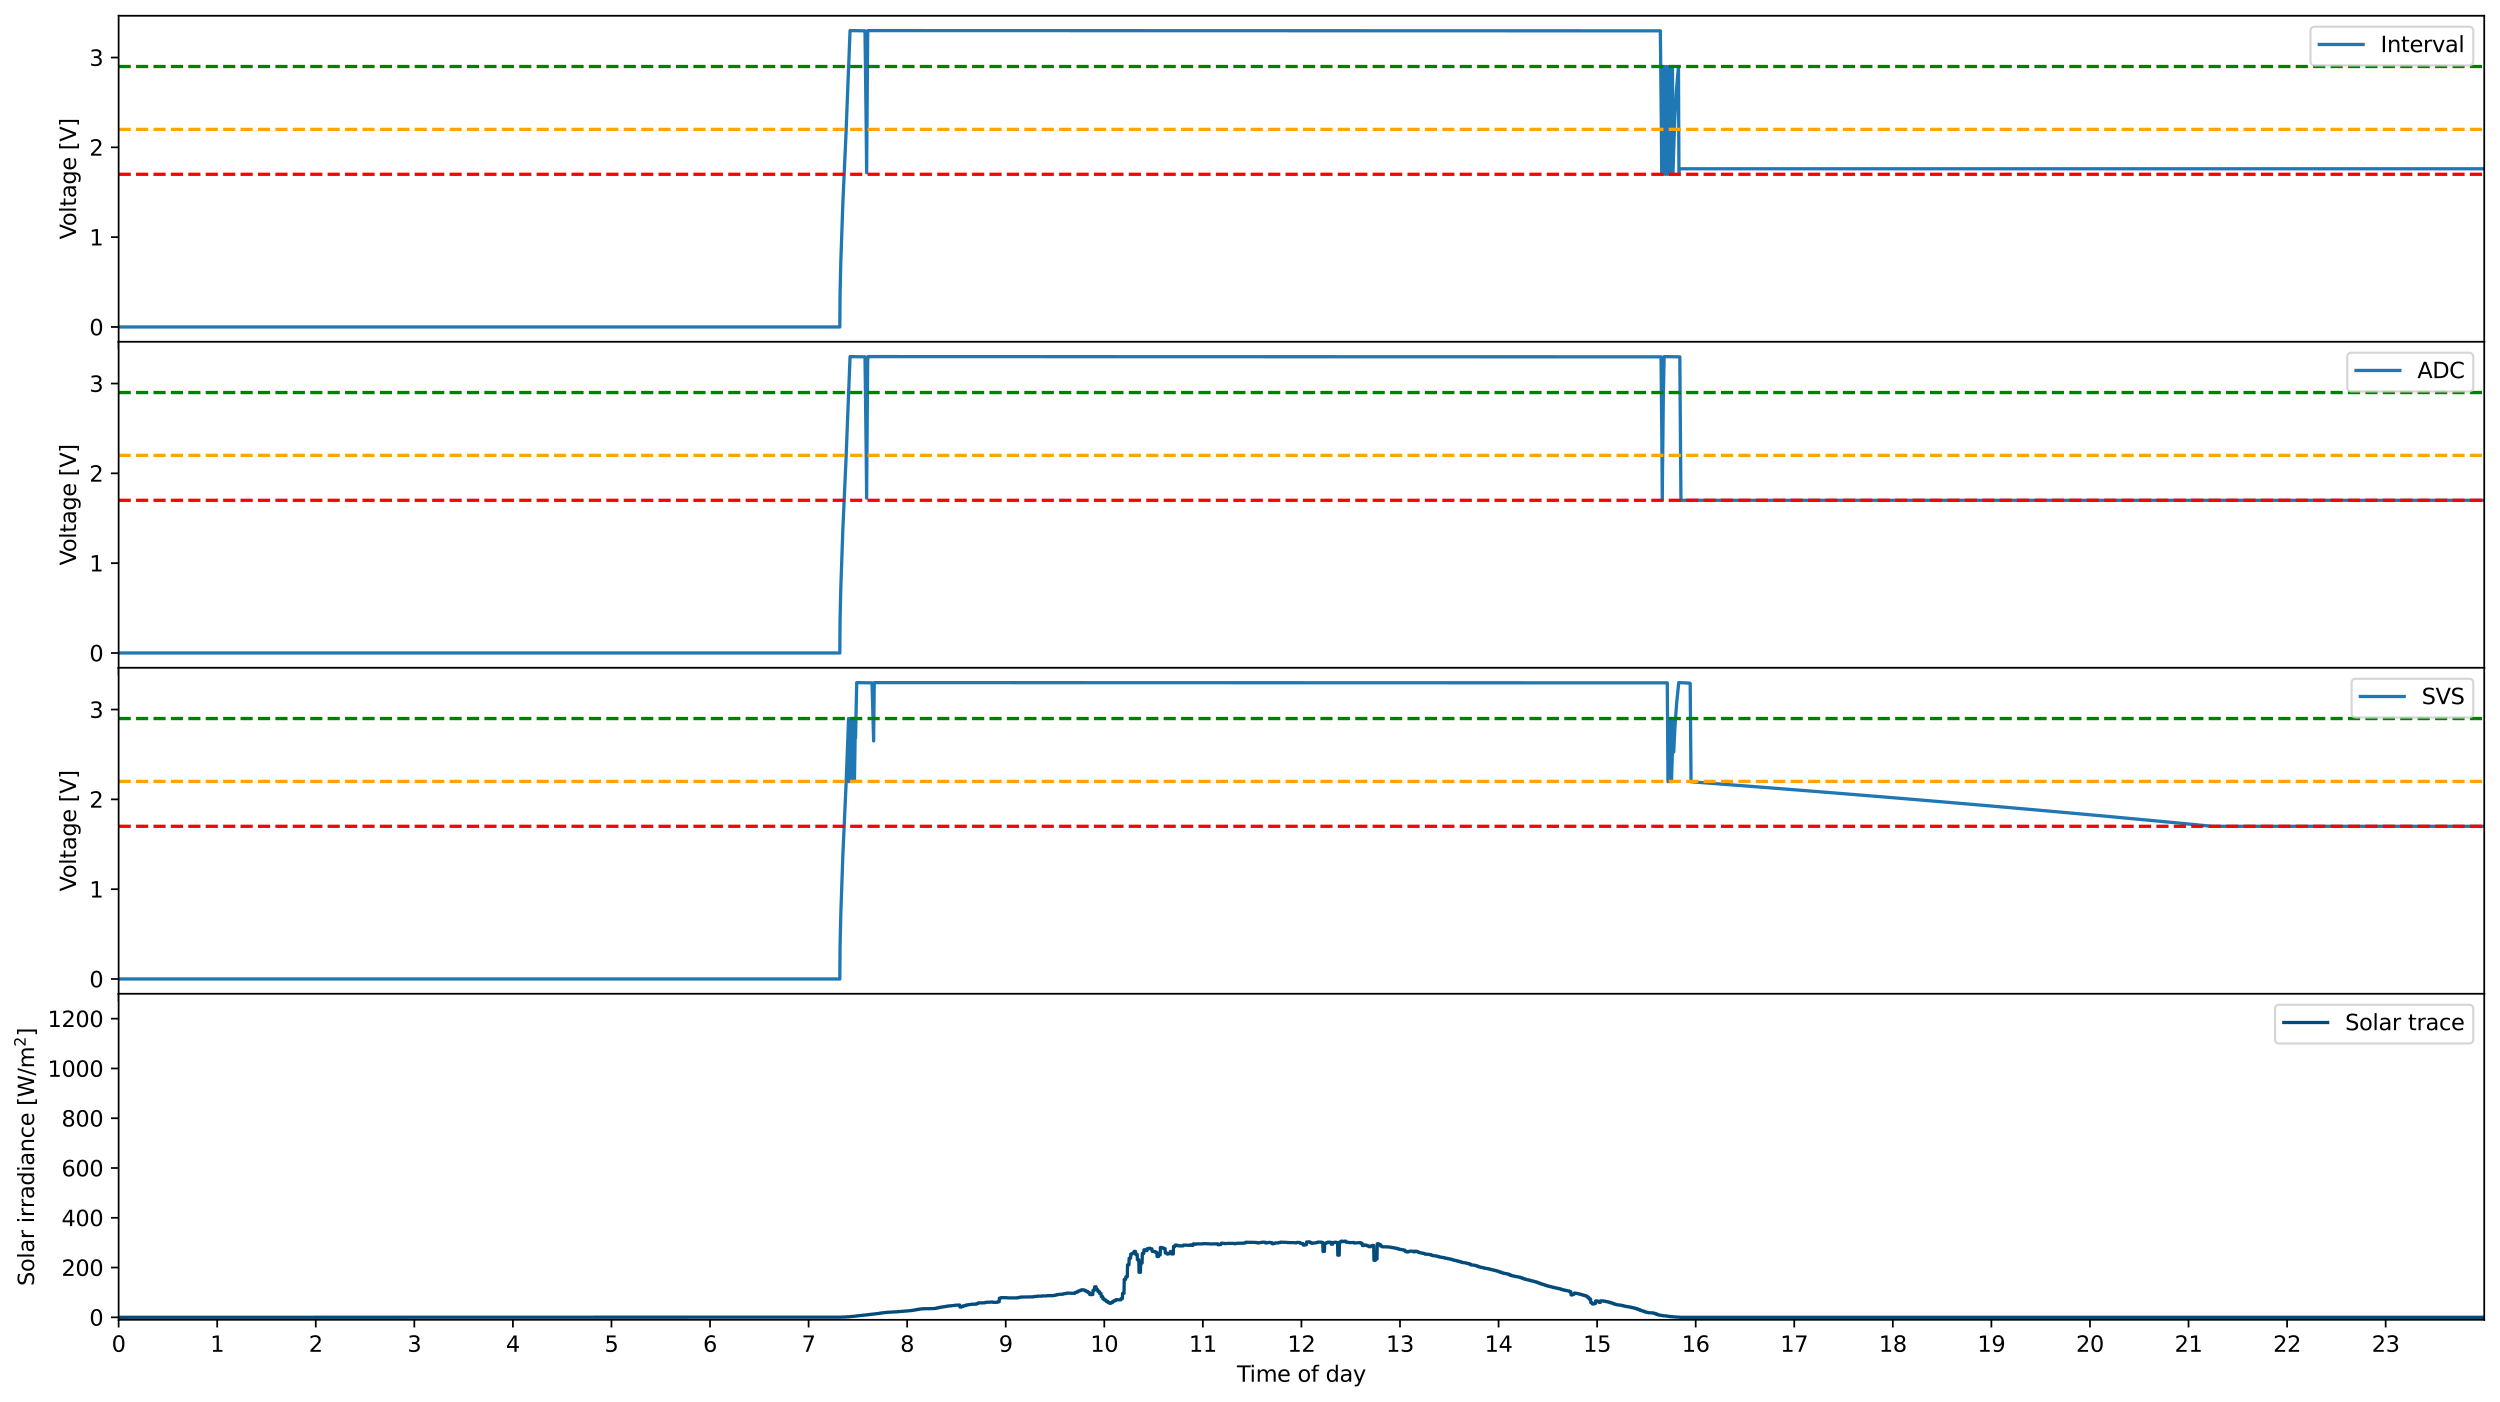 <?xml version="1.0" encoding="utf-8" standalone="no"?>
<!DOCTYPE svg PUBLIC "-//W3C//DTD SVG 1.1//EN"
  "http://www.w3.org/Graphics/SVG/1.1/DTD/svg11.dtd">
<svg xmlns:xlink="http://www.w3.org/1999/xlink" width="1141.146pt" height="639.996pt" viewBox="0 0 1141.146 639.996" xmlns="http://www.w3.org/2000/svg" version="1.1">
 <defs>
  <style type="text/css">*{stroke-linejoin: round; stroke-linecap: butt}</style>
 </defs>
 <g id="figure_1">
  <g id="patch_1">
   <path d="M 0 639.996 
L 1141.146 639.996 
L 1141.146 0 
L 0 0 
z
" style="fill: #ffffff"/>
  </g>
  <g id="axes_1">
   <g id="patch_2">
    <path d="M 54.15 156.01 
L 1133.946 156.01 
L 1133.946 7.2 
L 54.15 7.2 
z
" style="fill: #ffffff"/>
   </g>
   <g id="matplotlib.axis_1">
    <g id="xtick_1">
     <g id="line2d_1">
      <defs>
       <path id="med148d5ef8" d="M 0 0 
L 0 3.5 
" style="stroke: #000000; stroke-width: 0.8"/>
      </defs>
      <g>
       <use xlink:href="#med148d5ef8" x="54.15" y="156.01" style="stroke: #000000; stroke-width: 0.8"/>
      </g>
     </g>
    </g>
    <g id="xtick_2">
     <g id="line2d_2">
      <g>
       <use xlink:href="#med148d5ef8" x="99.141" y="156.01" style="stroke: #000000; stroke-width: 0.8"/>
      </g>
     </g>
    </g>
    <g id="xtick_3">
     <g id="line2d_3">
      <g>
       <use xlink:href="#med148d5ef8" x="144.133" y="156.01" style="stroke: #000000; stroke-width: 0.8"/>
      </g>
     </g>
    </g>
    <g id="xtick_4">
     <g id="line2d_4">
      <g>
       <use xlink:href="#med148d5ef8" x="189.124" y="156.01" style="stroke: #000000; stroke-width: 0.8"/>
      </g>
     </g>
    </g>
    <g id="xtick_5">
     <g id="line2d_5">
      <g>
       <use xlink:href="#med148d5ef8" x="234.116" y="156.01" style="stroke: #000000; stroke-width: 0.8"/>
      </g>
     </g>
    </g>
    <g id="xtick_6">
     <g id="line2d_6">
      <g>
       <use xlink:href="#med148d5ef8" x="279.107" y="156.01" style="stroke: #000000; stroke-width: 0.8"/>
      </g>
     </g>
    </g>
    <g id="xtick_7">
     <g id="line2d_7">
      <g>
       <use xlink:href="#med148d5ef8" x="324.099" y="156.01" style="stroke: #000000; stroke-width: 0.8"/>
      </g>
     </g>
    </g>
    <g id="xtick_8">
     <g id="line2d_8">
      <g>
       <use xlink:href="#med148d5ef8" x="369.09" y="156.01" style="stroke: #000000; stroke-width: 0.8"/>
      </g>
     </g>
    </g>
    <g id="xtick_9">
     <g id="line2d_9">
      <g>
       <use xlink:href="#med148d5ef8" x="414.082" y="156.01" style="stroke: #000000; stroke-width: 0.8"/>
      </g>
     </g>
    </g>
    <g id="xtick_10">
     <g id="line2d_10">
      <g>
       <use xlink:href="#med148d5ef8" x="459.073" y="156.01" style="stroke: #000000; stroke-width: 0.8"/>
      </g>
     </g>
    </g>
    <g id="xtick_11">
     <g id="line2d_11">
      <g>
       <use xlink:href="#med148d5ef8" x="504.065" y="156.01" style="stroke: #000000; stroke-width: 0.8"/>
      </g>
     </g>
    </g>
    <g id="xtick_12">
     <g id="line2d_12">
      <g>
       <use xlink:href="#med148d5ef8" x="549.056" y="156.01" style="stroke: #000000; stroke-width: 0.8"/>
      </g>
     </g>
    </g>
    <g id="xtick_13">
     <g id="line2d_13">
      <g>
       <use xlink:href="#med148d5ef8" x="594.048" y="156.01" style="stroke: #000000; stroke-width: 0.8"/>
      </g>
     </g>
    </g>
    <g id="xtick_14">
     <g id="line2d_14">
      <g>
       <use xlink:href="#med148d5ef8" x="639.039" y="156.01" style="stroke: #000000; stroke-width: 0.8"/>
      </g>
     </g>
    </g>
    <g id="xtick_15">
     <g id="line2d_15">
      <g>
       <use xlink:href="#med148d5ef8" x="684.031" y="156.01" style="stroke: #000000; stroke-width: 0.8"/>
      </g>
     </g>
    </g>
    <g id="xtick_16">
     <g id="line2d_16">
      <g>
       <use xlink:href="#med148d5ef8" x="729.022" y="156.01" style="stroke: #000000; stroke-width: 0.8"/>
      </g>
     </g>
    </g>
    <g id="xtick_17">
     <g id="line2d_17">
      <g>
       <use xlink:href="#med148d5ef8" x="774.014" y="156.01" style="stroke: #000000; stroke-width: 0.8"/>
      </g>
     </g>
    </g>
    <g id="xtick_18">
     <g id="line2d_18">
      <g>
       <use xlink:href="#med148d5ef8" x="819.005" y="156.01" style="stroke: #000000; stroke-width: 0.8"/>
      </g>
     </g>
    </g>
    <g id="xtick_19">
     <g id="line2d_19">
      <g>
       <use xlink:href="#med148d5ef8" x="863.997" y="156.01" style="stroke: #000000; stroke-width: 0.8"/>
      </g>
     </g>
    </g>
    <g id="xtick_20">
     <g id="line2d_20">
      <g>
       <use xlink:href="#med148d5ef8" x="908.988" y="156.01" style="stroke: #000000; stroke-width: 0.8"/>
      </g>
     </g>
    </g>
    <g id="xtick_21">
     <g id="line2d_21">
      <g>
       <use xlink:href="#med148d5ef8" x="953.98" y="156.01" style="stroke: #000000; stroke-width: 0.8"/>
      </g>
     </g>
    </g>
    <g id="xtick_22">
     <g id="line2d_22">
      <g>
       <use xlink:href="#med148d5ef8" x="998.971" y="156.01" style="stroke: #000000; stroke-width: 0.8"/>
      </g>
     </g>
    </g>
    <g id="xtick_23">
     <g id="line2d_23">
      <g>
       <use xlink:href="#med148d5ef8" x="1043.963" y="156.01" style="stroke: #000000; stroke-width: 0.8"/>
      </g>
     </g>
    </g>
    <g id="xtick_24">
     <g id="line2d_24">
      <g>
       <use xlink:href="#med148d5ef8" x="1088.954" y="156.01" style="stroke: #000000; stroke-width: 0.8"/>
      </g>
     </g>
    </g>
   </g>
   <g id="matplotlib.axis_2">
    <g id="ytick_1">
     <g id="line2d_25">
      <defs>
       <path id="m989aeff4f4" d="M 0 0 
L -3.5 0 
" style="stroke: #000000; stroke-width: 0.8"/>
      </defs>
      <g>
       <use xlink:href="#m989aeff4f4" x="54.15" y="149.246" style="stroke: #000000; stroke-width: 0.8"/>
      </g>
     </g>
     <g id="text_1">
      <!-- 0 -->
      <g transform="translate(40.788 153.045) scale(0.1 -0.1)">
       <defs>
        <path id="DejaVuSans-30" d="M 2034 4250 
Q 1547 4250 1301 3770 
Q 1056 3291 1056 2328 
Q 1056 1369 1301 889 
Q 1547 409 2034 409 
Q 2525 409 2770 889 
Q 3016 1369 3016 2328 
Q 3016 3291 2770 3770 
Q 2525 4250 2034 4250 
z
M 2034 4750 
Q 2819 4750 3233 4129 
Q 3647 3509 3647 2328 
Q 3647 1150 3233 529 
Q 2819 -91 2034 -91 
Q 1250 -91 836 529 
Q 422 1150 422 2328 
Q 422 3509 836 4129 
Q 1250 4750 2034 4750 
z
" transform="scale(0.016)"/>
       </defs>
       <use xlink:href="#DejaVuSans-30"/>
      </g>
     </g>
    </g>
    <g id="ytick_2">
     <g id="line2d_26">
      <g>
       <use xlink:href="#m989aeff4f4" x="54.15" y="108.251" style="stroke: #000000; stroke-width: 0.8"/>
      </g>
     </g>
     <g id="text_2">
      <!-- 1 -->
      <g transform="translate(40.788 112.051) scale(0.1 -0.1)">
       <defs>
        <path id="DejaVuSans-31" d="M 794 531 
L 1825 531 
L 1825 4091 
L 703 3866 
L 703 4441 
L 1819 4666 
L 2450 4666 
L 2450 531 
L 3481 531 
L 3481 0 
L 794 0 
L 794 531 
z
" transform="scale(0.016)"/>
       </defs>
       <use xlink:href="#DejaVuSans-31"/>
      </g>
     </g>
    </g>
    <g id="ytick_3">
     <g id="line2d_27">
      <g>
       <use xlink:href="#m989aeff4f4" x="54.15" y="67.257" style="stroke: #000000; stroke-width: 0.8"/>
      </g>
     </g>
     <g id="text_3">
      <!-- 2 -->
      <g transform="translate(40.788 71.056) scale(0.1 -0.1)">
       <defs>
        <path id="DejaVuSans-32" d="M 1228 531 
L 3431 531 
L 3431 0 
L 469 0 
L 469 531 
Q 828 903 1448 1529 
Q 2069 2156 2228 2338 
Q 2531 2678 2651 2914 
Q 2772 3150 2772 3378 
Q 2772 3750 2511 3984 
Q 2250 4219 1831 4219 
Q 1534 4219 1204 4116 
Q 875 4013 500 3803 
L 500 4441 
Q 881 4594 1212 4672 
Q 1544 4750 1819 4750 
Q 2544 4750 2975 4387 
Q 3406 4025 3406 3419 
Q 3406 3131 3298 2873 
Q 3191 2616 2906 2266 
Q 2828 2175 2409 1742 
Q 1991 1309 1228 531 
z
" transform="scale(0.016)"/>
       </defs>
       <use xlink:href="#DejaVuSans-32"/>
      </g>
     </g>
    </g>
    <g id="ytick_4">
     <g id="line2d_28">
      <g>
       <use xlink:href="#m989aeff4f4" x="54.15" y="26.262" style="stroke: #000000; stroke-width: 0.8"/>
      </g>
     </g>
     <g id="text_4">
      <!-- 3 -->
      <g transform="translate(40.788 30.062) scale(0.1 -0.1)">
       <defs>
        <path id="DejaVuSans-33" d="M 2597 2516 
Q 3050 2419 3304 2112 
Q 3559 1806 3559 1356 
Q 3559 666 3084 287 
Q 2609 -91 1734 -91 
Q 1441 -91 1130 -33 
Q 819 25 488 141 
L 488 750 
Q 750 597 1062 519 
Q 1375 441 1716 441 
Q 2309 441 2620 675 
Q 2931 909 2931 1356 
Q 2931 1769 2642 2001 
Q 2353 2234 1838 2234 
L 1294 2234 
L 1294 2753 
L 1863 2753 
Q 2328 2753 2575 2939 
Q 2822 3125 2822 3475 
Q 2822 3834 2567 4026 
Q 2313 4219 1838 4219 
Q 1578 4219 1281 4162 
Q 984 4106 628 3988 
L 628 4550 
Q 988 4650 1302 4700 
Q 1616 4750 1894 4750 
Q 2613 4750 3031 4423 
Q 3450 4097 3450 3541 
Q 3450 3153 3228 2886 
Q 3006 2619 2597 2516 
z
" transform="scale(0.016)"/>
       </defs>
       <use xlink:href="#DejaVuSans-33"/>
      </g>
     </g>
    </g>
    <g id="text_5">
     <!-- Voltage [V] -->
     <g transform="translate(34.708 109.272) rotate(-90) scale(0.1 -0.1)">
      <defs>
       <path id="DejaVuSans-56" d="M 1831 0 
L 50 4666 
L 709 4666 
L 2188 738 
L 3669 4666 
L 4325 4666 
L 2547 0 
L 1831 0 
z
" transform="scale(0.016)"/>
       <path id="DejaVuSans-6f" d="M 1959 3097 
Q 1497 3097 1228 2736 
Q 959 2375 959 1747 
Q 959 1119 1226 758 
Q 1494 397 1959 397 
Q 2419 397 2687 759 
Q 2956 1122 2956 1747 
Q 2956 2369 2687 2733 
Q 2419 3097 1959 3097 
z
M 1959 3584 
Q 2709 3584 3137 3096 
Q 3566 2609 3566 1747 
Q 3566 888 3137 398 
Q 2709 -91 1959 -91 
Q 1206 -91 779 398 
Q 353 888 353 1747 
Q 353 2609 779 3096 
Q 1206 3584 1959 3584 
z
" transform="scale(0.016)"/>
       <path id="DejaVuSans-6c" d="M 603 4863 
L 1178 4863 
L 1178 0 
L 603 0 
L 603 4863 
z
" transform="scale(0.016)"/>
       <path id="DejaVuSans-74" d="M 1172 4494 
L 1172 3500 
L 2356 3500 
L 2356 3053 
L 1172 3053 
L 1172 1153 
Q 1172 725 1289 603 
Q 1406 481 1766 481 
L 2356 481 
L 2356 0 
L 1766 0 
Q 1100 0 847 248 
Q 594 497 594 1153 
L 594 3053 
L 172 3053 
L 172 3500 
L 594 3500 
L 594 4494 
L 1172 4494 
z
" transform="scale(0.016)"/>
       <path id="DejaVuSans-61" d="M 2194 1759 
Q 1497 1759 1228 1600 
Q 959 1441 959 1056 
Q 959 750 1161 570 
Q 1363 391 1709 391 
Q 2188 391 2477 730 
Q 2766 1069 2766 1631 
L 2766 1759 
L 2194 1759 
z
M 3341 1997 
L 3341 0 
L 2766 0 
L 2766 531 
Q 2569 213 2275 61 
Q 1981 -91 1556 -91 
Q 1019 -91 701 211 
Q 384 513 384 1019 
Q 384 1609 779 1909 
Q 1175 2209 1959 2209 
L 2766 2209 
L 2766 2266 
Q 2766 2663 2505 2880 
Q 2244 3097 1772 3097 
Q 1472 3097 1187 3025 
Q 903 2953 641 2809 
L 641 3341 
Q 956 3463 1253 3523 
Q 1550 3584 1831 3584 
Q 2591 3584 2966 3190 
Q 3341 2797 3341 1997 
z
" transform="scale(0.016)"/>
       <path id="DejaVuSans-67" d="M 2906 1791 
Q 2906 2416 2648 2759 
Q 2391 3103 1925 3103 
Q 1463 3103 1205 2759 
Q 947 2416 947 1791 
Q 947 1169 1205 825 
Q 1463 481 1925 481 
Q 2391 481 2648 825 
Q 2906 1169 2906 1791 
z
M 3481 434 
Q 3481 -459 3084 -895 
Q 2688 -1331 1869 -1331 
Q 1566 -1331 1297 -1286 
Q 1028 -1241 775 -1147 
L 775 -588 
Q 1028 -725 1275 -790 
Q 1522 -856 1778 -856 
Q 2344 -856 2625 -561 
Q 2906 -266 2906 331 
L 2906 616 
Q 2728 306 2450 153 
Q 2172 0 1784 0 
Q 1141 0 747 490 
Q 353 981 353 1791 
Q 353 2603 747 3093 
Q 1141 3584 1784 3584 
Q 2172 3584 2450 3431 
Q 2728 3278 2906 2969 
L 2906 3500 
L 3481 3500 
L 3481 434 
z
" transform="scale(0.016)"/>
       <path id="DejaVuSans-65" d="M 3597 1894 
L 3597 1613 
L 953 1613 
Q 991 1019 1311 708 
Q 1631 397 2203 397 
Q 2534 397 2845 478 
Q 3156 559 3463 722 
L 3463 178 
Q 3153 47 2828 -22 
Q 2503 -91 2169 -91 
Q 1331 -91 842 396 
Q 353 884 353 1716 
Q 353 2575 817 3079 
Q 1281 3584 2069 3584 
Q 2775 3584 3186 3129 
Q 3597 2675 3597 1894 
z
M 3022 2063 
Q 3016 2534 2758 2815 
Q 2500 3097 2075 3097 
Q 1594 3097 1305 2825 
Q 1016 2553 972 2059 
L 3022 2063 
z
" transform="scale(0.016)"/>
       <path id="DejaVuSans-20" transform="scale(0.016)"/>
       <path id="DejaVuSans-5b" d="M 550 4863 
L 1875 4863 
L 1875 4416 
L 1125 4416 
L 1125 -397 
L 1875 -397 
L 1875 -844 
L 550 -844 
L 550 4863 
z
" transform="scale(0.016)"/>
       <path id="DejaVuSans-5d" d="M 1947 4863 
L 1947 -844 
L 622 -844 
L 622 -397 
L 1369 -397 
L 1369 4416 
L 622 4416 
L 622 4863 
L 1947 4863 
z
" transform="scale(0.016)"/>
      </defs>
      <use xlink:href="#DejaVuSans-56"/>
      <use xlink:href="#DejaVuSans-6f" x="60.658"/>
      <use xlink:href="#DejaVuSans-6c" x="121.84"/>
      <use xlink:href="#DejaVuSans-74" x="149.623"/>
      <use xlink:href="#DejaVuSans-61" x="188.832"/>
      <use xlink:href="#DejaVuSans-67" x="250.111"/>
      <use xlink:href="#DejaVuSans-65" x="313.588"/>
      <use xlink:href="#DejaVuSans-20" x="375.111"/>
      <use xlink:href="#DejaVuSans-5b" x="406.898"/>
      <use xlink:href="#DejaVuSans-56" x="445.912"/>
      <use xlink:href="#DejaVuSans-5d" x="514.32"/>
     </g>
    </g>
   </g>
   <g id="line2d_29">
    <path d="M 54.15 149.246 
L 383.338 149.246 
L 383.45 134.559 
L 383.784 119.949 
L 384.737 92.472 
L 386.166 61.046 
L 386.65 48.468 
L 388.022 13.964 
L 394.839 14.075 
L 395.397 59.067 
L 395.59 78.792 
L 395.635 70.712 
L 396.062 15.564 
L 396.188 13.964 
L 757.882 14.075 
L 758.36 59.673 
L 758.493 79.555 
L 758.556 71 
L 758.956 30.361 
L 758.972 31.936 
L 759.277 74.195 
L 759.306 79.557 
L 759.374 71.724 
L 759.861 30.362 
L 759.865 30.727 
L 760.2 79.557 
L 760.302 68.416 
L 760.746 34.572 
L 760.819 30.361 
L 760.854 34.768 
L 761.125 79.557 
L 761.23 70.027 
L 761.629 45.583 
L 761.938 30.361 
L 761.963 33.754 
L 762.206 79.558 
L 762.34 71.821 
L 762.941 44.998 
L 763.399 30.362 
L 763.414 32.562 
L 763.646 79.558 
L 763.789 74.13 
L 764.424 55.093 
L 765.231 40.949 
L 766.145 30.362 
L 766.149 30.858 
L 766.37 79.557 
L 766.525 77.028 
L 1133.946 77.028 
L 1133.946 77.028 
" clip-path="url(#p989e0e6ba0)" style="fill: none; stroke: #1f77b4; stroke-width: 1.5; stroke-linecap: square"/>
   </g>
   <g id="line2d_30">
    <path d="M 54.15 30.362 
L 1133.946 30.362 
" clip-path="url(#p989e0e6ba0)" style="fill: none; stroke-dasharray: 5.55,2.4; stroke-dashoffset: 0; stroke: #008000; stroke-width: 1.5"/>
   </g>
   <g id="line2d_31">
    <path d="M 54.15 59.058 
L 1133.946 59.058 
" clip-path="url(#p989e0e6ba0)" style="fill: none; stroke-dasharray: 5.55,2.4; stroke-dashoffset: 0; stroke: #ffa500; stroke-width: 1.5"/>
   </g>
   <g id="line2d_32">
    <path d="M 54.15 79.555 
L 1133.946 79.555 
" clip-path="url(#p989e0e6ba0)" style="fill: none; stroke-dasharray: 5.55,2.4; stroke-dashoffset: 0; stroke: #ff0000; stroke-width: 1.5"/>
   </g>
   <g id="patch_3">
    <path d="M 54.15 156.01 
L 54.15 7.2 
" style="fill: none; stroke: #000000; stroke-width: 0.8; stroke-linejoin: miter; stroke-linecap: square"/>
   </g>
   <g id="patch_4">
    <path d="M 1133.946 156.01 
L 1133.946 7.2 
" style="fill: none; stroke: #000000; stroke-width: 0.8; stroke-linejoin: miter; stroke-linecap: square"/>
   </g>
   <g id="patch_5">
    <path d="M 54.15 156.01 
L 1133.946 156.01 
" style="fill: none; stroke: #000000; stroke-width: 0.8; stroke-linejoin: miter; stroke-linecap: square"/>
   </g>
   <g id="patch_6">
    <path d="M 54.15 7.2 
L 1133.946 7.2 
" style="fill: none; stroke: #000000; stroke-width: 0.8; stroke-linejoin: miter; stroke-linecap: square"/>
   </g>
   <g id="legend_1">
    <g id="patch_7">
     <path d="M 1056.649 29.878 
L 1126.946 29.878 
Q 1128.946 29.878 1128.946 27.878 
L 1128.946 14.2 
Q 1128.946 12.2 1126.946 12.2 
L 1056.649 12.2 
Q 1054.649 12.2 1054.649 14.2 
L 1054.649 27.878 
Q 1054.649 29.878 1056.649 29.878 
z
" style="fill: #ffffff; opacity: 0.8; stroke: #cccccc; stroke-linejoin: miter"/>
    </g>
    <g id="line2d_33">
     <path d="M 1058.649 20.298 
L 1068.649 20.298 
L 1078.649 20.298 
" style="fill: none; stroke: #1f77b4; stroke-width: 1.5; stroke-linecap: square"/>
    </g>
    <g id="text_6">
     <!-- Interval -->
     <g transform="translate(1086.649 23.798) scale(0.1 -0.1)">
      <defs>
       <path id="DejaVuSans-49" d="M 628 4666 
L 1259 4666 
L 1259 0 
L 628 0 
L 628 4666 
z
" transform="scale(0.016)"/>
       <path id="DejaVuSans-6e" d="M 3513 2113 
L 3513 0 
L 2938 0 
L 2938 2094 
Q 2938 2591 2744 2837 
Q 2550 3084 2163 3084 
Q 1697 3084 1428 2787 
Q 1159 2491 1159 1978 
L 1159 0 
L 581 0 
L 581 3500 
L 1159 3500 
L 1159 2956 
Q 1366 3272 1645 3428 
Q 1925 3584 2291 3584 
Q 2894 3584 3203 3211 
Q 3513 2838 3513 2113 
z
" transform="scale(0.016)"/>
       <path id="DejaVuSans-72" d="M 2631 2963 
Q 2534 3019 2420 3045 
Q 2306 3072 2169 3072 
Q 1681 3072 1420 2755 
Q 1159 2438 1159 1844 
L 1159 0 
L 581 0 
L 581 3500 
L 1159 3500 
L 1159 2956 
Q 1341 3275 1631 3429 
Q 1922 3584 2338 3584 
Q 2397 3584 2469 3576 
Q 2541 3569 2628 3553 
L 2631 2963 
z
" transform="scale(0.016)"/>
       <path id="DejaVuSans-76" d="M 191 3500 
L 800 3500 
L 1894 563 
L 2988 3500 
L 3597 3500 
L 2284 0 
L 1503 0 
L 191 3500 
z
" transform="scale(0.016)"/>
      </defs>
      <use xlink:href="#DejaVuSans-49"/>
      <use xlink:href="#DejaVuSans-6e" x="29.492"/>
      <use xlink:href="#DejaVuSans-74" x="92.871"/>
      <use xlink:href="#DejaVuSans-65" x="132.08"/>
      <use xlink:href="#DejaVuSans-72" x="193.604"/>
      <use xlink:href="#DejaVuSans-76" x="234.717"/>
      <use xlink:href="#DejaVuSans-61" x="293.896"/>
      <use xlink:href="#DejaVuSans-6c" x="355.176"/>
     </g>
    </g>
   </g>
  </g>
  <g id="axes_2">
   <g id="patch_8">
    <path d="M 54.15 304.82 
L 1133.946 304.82 
L 1133.946 156.01 
L 54.15 156.01 
z
" style="fill: #ffffff"/>
   </g>
   <g id="matplotlib.axis_3">
    <g id="xtick_25">
     <g id="line2d_34">
      <g>
       <use xlink:href="#med148d5ef8" x="54.15" y="304.82" style="stroke: #000000; stroke-width: 0.8"/>
      </g>
     </g>
    </g>
    <g id="xtick_26">
     <g id="line2d_35">
      <g>
       <use xlink:href="#med148d5ef8" x="99.141" y="304.82" style="stroke: #000000; stroke-width: 0.8"/>
      </g>
     </g>
    </g>
    <g id="xtick_27">
     <g id="line2d_36">
      <g>
       <use xlink:href="#med148d5ef8" x="144.133" y="304.82" style="stroke: #000000; stroke-width: 0.8"/>
      </g>
     </g>
    </g>
    <g id="xtick_28">
     <g id="line2d_37">
      <g>
       <use xlink:href="#med148d5ef8" x="189.124" y="304.82" style="stroke: #000000; stroke-width: 0.8"/>
      </g>
     </g>
    </g>
    <g id="xtick_29">
     <g id="line2d_38">
      <g>
       <use xlink:href="#med148d5ef8" x="234.116" y="304.82" style="stroke: #000000; stroke-width: 0.8"/>
      </g>
     </g>
    </g>
    <g id="xtick_30">
     <g id="line2d_39">
      <g>
       <use xlink:href="#med148d5ef8" x="279.107" y="304.82" style="stroke: #000000; stroke-width: 0.8"/>
      </g>
     </g>
    </g>
    <g id="xtick_31">
     <g id="line2d_40">
      <g>
       <use xlink:href="#med148d5ef8" x="324.099" y="304.82" style="stroke: #000000; stroke-width: 0.8"/>
      </g>
     </g>
    </g>
    <g id="xtick_32">
     <g id="line2d_41">
      <g>
       <use xlink:href="#med148d5ef8" x="369.09" y="304.82" style="stroke: #000000; stroke-width: 0.8"/>
      </g>
     </g>
    </g>
    <g id="xtick_33">
     <g id="line2d_42">
      <g>
       <use xlink:href="#med148d5ef8" x="414.082" y="304.82" style="stroke: #000000; stroke-width: 0.8"/>
      </g>
     </g>
    </g>
    <g id="xtick_34">
     <g id="line2d_43">
      <g>
       <use xlink:href="#med148d5ef8" x="459.073" y="304.82" style="stroke: #000000; stroke-width: 0.8"/>
      </g>
     </g>
    </g>
    <g id="xtick_35">
     <g id="line2d_44">
      <g>
       <use xlink:href="#med148d5ef8" x="504.065" y="304.82" style="stroke: #000000; stroke-width: 0.8"/>
      </g>
     </g>
    </g>
    <g id="xtick_36">
     <g id="line2d_45">
      <g>
       <use xlink:href="#med148d5ef8" x="549.056" y="304.82" style="stroke: #000000; stroke-width: 0.8"/>
      </g>
     </g>
    </g>
    <g id="xtick_37">
     <g id="line2d_46">
      <g>
       <use xlink:href="#med148d5ef8" x="594.048" y="304.82" style="stroke: #000000; stroke-width: 0.8"/>
      </g>
     </g>
    </g>
    <g id="xtick_38">
     <g id="line2d_47">
      <g>
       <use xlink:href="#med148d5ef8" x="639.039" y="304.82" style="stroke: #000000; stroke-width: 0.8"/>
      </g>
     </g>
    </g>
    <g id="xtick_39">
     <g id="line2d_48">
      <g>
       <use xlink:href="#med148d5ef8" x="684.031" y="304.82" style="stroke: #000000; stroke-width: 0.8"/>
      </g>
     </g>
    </g>
    <g id="xtick_40">
     <g id="line2d_49">
      <g>
       <use xlink:href="#med148d5ef8" x="729.022" y="304.82" style="stroke: #000000; stroke-width: 0.8"/>
      </g>
     </g>
    </g>
    <g id="xtick_41">
     <g id="line2d_50">
      <g>
       <use xlink:href="#med148d5ef8" x="774.014" y="304.82" style="stroke: #000000; stroke-width: 0.8"/>
      </g>
     </g>
    </g>
    <g id="xtick_42">
     <g id="line2d_51">
      <g>
       <use xlink:href="#med148d5ef8" x="819.005" y="304.82" style="stroke: #000000; stroke-width: 0.8"/>
      </g>
     </g>
    </g>
    <g id="xtick_43">
     <g id="line2d_52">
      <g>
       <use xlink:href="#med148d5ef8" x="863.997" y="304.82" style="stroke: #000000; stroke-width: 0.8"/>
      </g>
     </g>
    </g>
    <g id="xtick_44">
     <g id="line2d_53">
      <g>
       <use xlink:href="#med148d5ef8" x="908.988" y="304.82" style="stroke: #000000; stroke-width: 0.8"/>
      </g>
     </g>
    </g>
    <g id="xtick_45">
     <g id="line2d_54">
      <g>
       <use xlink:href="#med148d5ef8" x="953.98" y="304.82" style="stroke: #000000; stroke-width: 0.8"/>
      </g>
     </g>
    </g>
    <g id="xtick_46">
     <g id="line2d_55">
      <g>
       <use xlink:href="#med148d5ef8" x="998.971" y="304.82" style="stroke: #000000; stroke-width: 0.8"/>
      </g>
     </g>
    </g>
    <g id="xtick_47">
     <g id="line2d_56">
      <g>
       <use xlink:href="#med148d5ef8" x="1043.963" y="304.82" style="stroke: #000000; stroke-width: 0.8"/>
      </g>
     </g>
    </g>
    <g id="xtick_48">
     <g id="line2d_57">
      <g>
       <use xlink:href="#med148d5ef8" x="1088.954" y="304.82" style="stroke: #000000; stroke-width: 0.8"/>
      </g>
     </g>
    </g>
   </g>
   <g id="matplotlib.axis_4">
    <g id="ytick_5">
     <g id="line2d_58">
      <g>
       <use xlink:href="#m989aeff4f4" x="54.15" y="298.056" style="stroke: #000000; stroke-width: 0.8"/>
      </g>
     </g>
     <g id="text_7">
      <!-- 0 -->
      <g transform="translate(40.788 301.855) scale(0.1 -0.1)">
       <use xlink:href="#DejaVuSans-30"/>
      </g>
     </g>
    </g>
    <g id="ytick_6">
     <g id="line2d_59">
      <g>
       <use xlink:href="#m989aeff4f4" x="54.15" y="257.061" style="stroke: #000000; stroke-width: 0.8"/>
      </g>
     </g>
     <g id="text_8">
      <!-- 1 -->
      <g transform="translate(40.788 260.861) scale(0.1 -0.1)">
       <use xlink:href="#DejaVuSans-31"/>
      </g>
     </g>
    </g>
    <g id="ytick_7">
     <g id="line2d_60">
      <g>
       <use xlink:href="#m989aeff4f4" x="54.15" y="216.067" style="stroke: #000000; stroke-width: 0.8"/>
      </g>
     </g>
     <g id="text_9">
      <!-- 2 -->
      <g transform="translate(40.788 219.866) scale(0.1 -0.1)">
       <use xlink:href="#DejaVuSans-32"/>
      </g>
     </g>
    </g>
    <g id="ytick_8">
     <g id="line2d_61">
      <g>
       <use xlink:href="#m989aeff4f4" x="54.15" y="175.072" style="stroke: #000000; stroke-width: 0.8"/>
      </g>
     </g>
     <g id="text_10">
      <!-- 3 -->
      <g transform="translate(40.788 178.872) scale(0.1 -0.1)">
       <use xlink:href="#DejaVuSans-33"/>
      </g>
     </g>
    </g>
    <g id="text_11">
     <!-- Voltage [V] -->
     <g transform="translate(34.708 258.082) rotate(-90) scale(0.1 -0.1)">
      <use xlink:href="#DejaVuSans-56"/>
      <use xlink:href="#DejaVuSans-6f" x="60.658"/>
      <use xlink:href="#DejaVuSans-6c" x="121.84"/>
      <use xlink:href="#DejaVuSans-74" x="149.623"/>
      <use xlink:href="#DejaVuSans-61" x="188.832"/>
      <use xlink:href="#DejaVuSans-67" x="250.111"/>
      <use xlink:href="#DejaVuSans-65" x="313.588"/>
      <use xlink:href="#DejaVuSans-20" x="375.111"/>
      <use xlink:href="#DejaVuSans-5b" x="406.898"/>
      <use xlink:href="#DejaVuSans-56" x="445.912"/>
      <use xlink:href="#DejaVuSans-5d" x="514.32"/>
     </g>
    </g>
   </g>
   <g id="line2d_62">
    <path d="M 54.15 298.056 
L 383.338 298.056 
L 383.45 283.369 
L 383.784 268.759 
L 384.737 241.282 
L 386.166 209.856 
L 386.65 197.278 
L 388.022 162.774 
L 394.839 162.885 
L 395.397 207.877 
L 395.587 227.374 
L 395.632 219.271 
L 396.055 165.121 
L 396.188 162.774 
L 758.19 162.885 
L 758.569 200.843 
L 758.762 228.366 
L 758.83 219.184 
L 759.243 180.767 
L 759.607 162.774 
L 766.768 162.883 
L 767.283 228.368 
L 1133.946 228.368 
L 1133.946 228.368 
" clip-path="url(#p34d6dd5ee5)" style="fill: none; stroke: #1f77b4; stroke-width: 1.5; stroke-linecap: square"/>
   </g>
   <g id="line2d_63">
    <path d="M 54.15 179.172 
L 1133.946 179.172 
" clip-path="url(#p34d6dd5ee5)" style="fill: none; stroke-dasharray: 5.55,2.4; stroke-dashoffset: 0; stroke: #008000; stroke-width: 1.5"/>
   </g>
   <g id="line2d_64">
    <path d="M 54.15 207.868 
L 1133.946 207.868 
" clip-path="url(#p34d6dd5ee5)" style="fill: none; stroke-dasharray: 5.55,2.4; stroke-dashoffset: 0; stroke: #ffa500; stroke-width: 1.5"/>
   </g>
   <g id="line2d_65">
    <path d="M 54.15 228.365 
L 1133.946 228.365 
" clip-path="url(#p34d6dd5ee5)" style="fill: none; stroke-dasharray: 5.55,2.4; stroke-dashoffset: 0; stroke: #ff0000; stroke-width: 1.5"/>
   </g>
   <g id="patch_9">
    <path d="M 54.15 304.82 
L 54.15 156.01 
" style="fill: none; stroke: #000000; stroke-width: 0.8; stroke-linejoin: miter; stroke-linecap: square"/>
   </g>
   <g id="patch_10">
    <path d="M 1133.946 304.82 
L 1133.946 156.01 
" style="fill: none; stroke: #000000; stroke-width: 0.8; stroke-linejoin: miter; stroke-linecap: square"/>
   </g>
   <g id="patch_11">
    <path d="M 54.15 304.82 
L 1133.946 304.82 
" style="fill: none; stroke: #000000; stroke-width: 0.8; stroke-linejoin: miter; stroke-linecap: square"/>
   </g>
   <g id="patch_12">
    <path d="M 54.15 156.01 
L 1133.946 156.01 
" style="fill: none; stroke: #000000; stroke-width: 0.8; stroke-linejoin: miter; stroke-linecap: square"/>
   </g>
   <g id="legend_2">
    <g id="patch_13">
     <path d="M 1073.422 178.688 
L 1126.946 178.688 
Q 1128.946 178.688 1128.946 176.688 
L 1128.946 163.01 
Q 1128.946 161.01 1126.946 161.01 
L 1073.422 161.01 
Q 1071.422 161.01 1071.422 163.01 
L 1071.422 176.688 
Q 1071.422 178.688 1073.422 178.688 
z
" style="fill: #ffffff; opacity: 0.8; stroke: #cccccc; stroke-linejoin: miter"/>
    </g>
    <g id="line2d_66">
     <path d="M 1075.422 169.108 
L 1085.422 169.108 
L 1095.422 169.108 
" style="fill: none; stroke: #1f77b4; stroke-width: 1.5; stroke-linecap: square"/>
    </g>
    <g id="text_12">
     <!-- ADC -->
     <g transform="translate(1103.422 172.608) scale(0.1 -0.1)">
      <defs>
       <path id="DejaVuSans-41" d="M 2188 4044 
L 1331 1722 
L 3047 1722 
L 2188 4044 
z
M 1831 4666 
L 2547 4666 
L 4325 0 
L 3669 0 
L 3244 1197 
L 1141 1197 
L 716 0 
L 50 0 
L 1831 4666 
z
" transform="scale(0.016)"/>
       <path id="DejaVuSans-44" d="M 1259 4147 
L 1259 519 
L 2022 519 
Q 2988 519 3436 956 
Q 3884 1394 3884 2338 
Q 3884 3275 3436 3711 
Q 2988 4147 2022 4147 
L 1259 4147 
z
M 628 4666 
L 1925 4666 
Q 3281 4666 3915 4102 
Q 4550 3538 4550 2338 
Q 4550 1131 3912 565 
Q 3275 0 1925 0 
L 628 0 
L 628 4666 
z
" transform="scale(0.016)"/>
       <path id="DejaVuSans-43" d="M 4122 4306 
L 4122 3641 
Q 3803 3938 3442 4084 
Q 3081 4231 2675 4231 
Q 1875 4231 1450 3742 
Q 1025 3253 1025 2328 
Q 1025 1406 1450 917 
Q 1875 428 2675 428 
Q 3081 428 3442 575 
Q 3803 722 4122 1019 
L 4122 359 
Q 3791 134 3420 21 
Q 3050 -91 2638 -91 
Q 1578 -91 968 557 
Q 359 1206 359 2328 
Q 359 3453 968 4101 
Q 1578 4750 2638 4750 
Q 3056 4750 3426 4639 
Q 3797 4528 4122 4306 
z
" transform="scale(0.016)"/>
      </defs>
      <use xlink:href="#DejaVuSans-41"/>
      <use xlink:href="#DejaVuSans-44" x="68.408"/>
      <use xlink:href="#DejaVuSans-43" x="145.41"/>
     </g>
    </g>
   </g>
  </g>
  <g id="axes_3">
   <g id="patch_14">
    <path d="M 54.15 453.63 
L 1133.946 453.63 
L 1133.946 304.82 
L 54.15 304.82 
z
" style="fill: #ffffff"/>
   </g>
   <g id="matplotlib.axis_5">
    <g id="xtick_49">
     <g id="line2d_67">
      <g>
       <use xlink:href="#med148d5ef8" x="54.15" y="453.63" style="stroke: #000000; stroke-width: 0.8"/>
      </g>
     </g>
    </g>
    <g id="xtick_50">
     <g id="line2d_68">
      <g>
       <use xlink:href="#med148d5ef8" x="99.141" y="453.63" style="stroke: #000000; stroke-width: 0.8"/>
      </g>
     </g>
    </g>
    <g id="xtick_51">
     <g id="line2d_69">
      <g>
       <use xlink:href="#med148d5ef8" x="144.133" y="453.63" style="stroke: #000000; stroke-width: 0.8"/>
      </g>
     </g>
    </g>
    <g id="xtick_52">
     <g id="line2d_70">
      <g>
       <use xlink:href="#med148d5ef8" x="189.124" y="453.63" style="stroke: #000000; stroke-width: 0.8"/>
      </g>
     </g>
    </g>
    <g id="xtick_53">
     <g id="line2d_71">
      <g>
       <use xlink:href="#med148d5ef8" x="234.116" y="453.63" style="stroke: #000000; stroke-width: 0.8"/>
      </g>
     </g>
    </g>
    <g id="xtick_54">
     <g id="line2d_72">
      <g>
       <use xlink:href="#med148d5ef8" x="279.107" y="453.63" style="stroke: #000000; stroke-width: 0.8"/>
      </g>
     </g>
    </g>
    <g id="xtick_55">
     <g id="line2d_73">
      <g>
       <use xlink:href="#med148d5ef8" x="324.099" y="453.63" style="stroke: #000000; stroke-width: 0.8"/>
      </g>
     </g>
    </g>
    <g id="xtick_56">
     <g id="line2d_74">
      <g>
       <use xlink:href="#med148d5ef8" x="369.09" y="453.63" style="stroke: #000000; stroke-width: 0.8"/>
      </g>
     </g>
    </g>
    <g id="xtick_57">
     <g id="line2d_75">
      <g>
       <use xlink:href="#med148d5ef8" x="414.082" y="453.63" style="stroke: #000000; stroke-width: 0.8"/>
      </g>
     </g>
    </g>
    <g id="xtick_58">
     <g id="line2d_76">
      <g>
       <use xlink:href="#med148d5ef8" x="459.073" y="453.63" style="stroke: #000000; stroke-width: 0.8"/>
      </g>
     </g>
    </g>
    <g id="xtick_59">
     <g id="line2d_77">
      <g>
       <use xlink:href="#med148d5ef8" x="504.065" y="453.63" style="stroke: #000000; stroke-width: 0.8"/>
      </g>
     </g>
    </g>
    <g id="xtick_60">
     <g id="line2d_78">
      <g>
       <use xlink:href="#med148d5ef8" x="549.056" y="453.63" style="stroke: #000000; stroke-width: 0.8"/>
      </g>
     </g>
    </g>
    <g id="xtick_61">
     <g id="line2d_79">
      <g>
       <use xlink:href="#med148d5ef8" x="594.048" y="453.63" style="stroke: #000000; stroke-width: 0.8"/>
      </g>
     </g>
    </g>
    <g id="xtick_62">
     <g id="line2d_80">
      <g>
       <use xlink:href="#med148d5ef8" x="639.039" y="453.63" style="stroke: #000000; stroke-width: 0.8"/>
      </g>
     </g>
    </g>
    <g id="xtick_63">
     <g id="line2d_81">
      <g>
       <use xlink:href="#med148d5ef8" x="684.031" y="453.63" style="stroke: #000000; stroke-width: 0.8"/>
      </g>
     </g>
    </g>
    <g id="xtick_64">
     <g id="line2d_82">
      <g>
       <use xlink:href="#med148d5ef8" x="729.022" y="453.63" style="stroke: #000000; stroke-width: 0.8"/>
      </g>
     </g>
    </g>
    <g id="xtick_65">
     <g id="line2d_83">
      <g>
       <use xlink:href="#med148d5ef8" x="774.014" y="453.63" style="stroke: #000000; stroke-width: 0.8"/>
      </g>
     </g>
    </g>
    <g id="xtick_66">
     <g id="line2d_84">
      <g>
       <use xlink:href="#med148d5ef8" x="819.005" y="453.63" style="stroke: #000000; stroke-width: 0.8"/>
      </g>
     </g>
    </g>
    <g id="xtick_67">
     <g id="line2d_85">
      <g>
       <use xlink:href="#med148d5ef8" x="863.997" y="453.63" style="stroke: #000000; stroke-width: 0.8"/>
      </g>
     </g>
    </g>
    <g id="xtick_68">
     <g id="line2d_86">
      <g>
       <use xlink:href="#med148d5ef8" x="908.988" y="453.63" style="stroke: #000000; stroke-width: 0.8"/>
      </g>
     </g>
    </g>
    <g id="xtick_69">
     <g id="line2d_87">
      <g>
       <use xlink:href="#med148d5ef8" x="953.98" y="453.63" style="stroke: #000000; stroke-width: 0.8"/>
      </g>
     </g>
    </g>
    <g id="xtick_70">
     <g id="line2d_88">
      <g>
       <use xlink:href="#med148d5ef8" x="998.971" y="453.63" style="stroke: #000000; stroke-width: 0.8"/>
      </g>
     </g>
    </g>
    <g id="xtick_71">
     <g id="line2d_89">
      <g>
       <use xlink:href="#med148d5ef8" x="1043.963" y="453.63" style="stroke: #000000; stroke-width: 0.8"/>
      </g>
     </g>
    </g>
    <g id="xtick_72">
     <g id="line2d_90">
      <g>
       <use xlink:href="#med148d5ef8" x="1088.954" y="453.63" style="stroke: #000000; stroke-width: 0.8"/>
      </g>
     </g>
    </g>
   </g>
   <g id="matplotlib.axis_6">
    <g id="ytick_9">
     <g id="line2d_91">
      <g>
       <use xlink:href="#m989aeff4f4" x="54.15" y="446.866" style="stroke: #000000; stroke-width: 0.8"/>
      </g>
     </g>
     <g id="text_13">
      <!-- 0 -->
      <g transform="translate(40.788 450.665) scale(0.1 -0.1)">
       <use xlink:href="#DejaVuSans-30"/>
      </g>
     </g>
    </g>
    <g id="ytick_10">
     <g id="line2d_92">
      <g>
       <use xlink:href="#m989aeff4f4" x="54.15" y="405.871" style="stroke: #000000; stroke-width: 0.8"/>
      </g>
     </g>
     <g id="text_14">
      <!-- 1 -->
      <g transform="translate(40.788 409.671) scale(0.1 -0.1)">
       <use xlink:href="#DejaVuSans-31"/>
      </g>
     </g>
    </g>
    <g id="ytick_11">
     <g id="line2d_93">
      <g>
       <use xlink:href="#m989aeff4f4" x="54.15" y="364.877" style="stroke: #000000; stroke-width: 0.8"/>
      </g>
     </g>
     <g id="text_15">
      <!-- 2 -->
      <g transform="translate(40.788 368.676) scale(0.1 -0.1)">
       <use xlink:href="#DejaVuSans-32"/>
      </g>
     </g>
    </g>
    <g id="ytick_12">
     <g id="line2d_94">
      <g>
       <use xlink:href="#m989aeff4f4" x="54.15" y="323.882" style="stroke: #000000; stroke-width: 0.8"/>
      </g>
     </g>
     <g id="text_16">
      <!-- 3 -->
      <g transform="translate(40.788 327.682) scale(0.1 -0.1)">
       <use xlink:href="#DejaVuSans-33"/>
      </g>
     </g>
    </g>
    <g id="text_17">
     <!-- Voltage [V] -->
     <g transform="translate(34.708 406.892) rotate(-90) scale(0.1 -0.1)">
      <use xlink:href="#DejaVuSans-56"/>
      <use xlink:href="#DejaVuSans-6f" x="60.658"/>
      <use xlink:href="#DejaVuSans-6c" x="121.84"/>
      <use xlink:href="#DejaVuSans-74" x="149.623"/>
      <use xlink:href="#DejaVuSans-61" x="188.832"/>
      <use xlink:href="#DejaVuSans-67" x="250.111"/>
      <use xlink:href="#DejaVuSans-65" x="313.588"/>
      <use xlink:href="#DejaVuSans-20" x="375.111"/>
      <use xlink:href="#DejaVuSans-5b" x="406.898"/>
      <use xlink:href="#DejaVuSans-56" x="445.912"/>
      <use xlink:href="#DejaVuSans-5d" x="514.32"/>
     </g>
    </g>
   </g>
   <g id="line2d_95">
    <path d="M 54.15 446.866 
L 383.338 446.866 
L 383.45 432.179 
L 383.784 417.569 
L 384.737 390.092 
L 386.159 358.841 
L 386.745 343.561 
L 387.338 327.982 
L 387.354 330.331 
L 387.5 356.79 
L 387.607 353.138 
L 388.311 327.982 
L 388.342 332.625 
L 388.481 356.778 
L 388.58 352.395 
L 389.109 327.981 
L 389.143 332.926 
L 389.287 356.766 
L 389.379 351.551 
L 389.828 327.982 
L 389.847 330.378 
L 390.014 356.756 
L 390.105 351.017 
L 390.466 327.981 
L 390.492 331.19 
L 390.533 336.752 
L 390.61 332.08 
L 391.061 311.584 
L 398.035 311.695 
L 398.783 338.205 
L 398.804 334.853 
L 399.06 311.584 
L 761.043 311.695 
L 761.369 356.759 
L 761.491 349.617 
L 761.917 327.982 
L 761.938 330.713 
L 762.096 356.775 
L 762.199 352.017 
L 762.812 327.982 
L 762.821 329.275 
L 762.977 356.784 
L 763.082 352.726 
L 763.749 331.832 
L 763.914 327.982 
L 763.928 330.194 
L 764.003 343.264 
L 764.103 340.652 
L 764.58 331.221 
L 765.323 320.845 
L 766.28 311.584 
L 768.717 311.695 
L 768.91 311.705 
L 771.11 311.816 
L 771.302 311.826 
L 771.502 311.935 
L 771.889 356.846 
L 773.354 356.957 
L 773.554 356.972 
L 775.017 357.083 
L 775.216 357.099 
L 776.677 357.21 
L 776.877 357.225 
L 778.336 357.336 
L 778.536 357.351 
L 779.992 357.462 
L 780.192 357.478 
L 781.647 357.589 
L 781.846 357.604 
L 783.299 357.715 
L 783.499 357.73 
L 784.949 357.842 
L 785.149 357.857 
L 786.598 357.968 
L 786.798 357.983 
L 788.244 358.095 
L 788.444 358.11 
L 789.888 358.221 
L 790.088 358.236 
L 791.53 358.348 
L 791.731 358.363 
L 793.171 358.474 
L 793.371 358.49 
L 794.809 358.601 
L 795.009 358.616 
L 796.445 358.727 
L 796.645 358.743 
L 798.079 358.854 
L 798.279 358.869 
L 799.711 358.98 
L 799.912 358.996 
L 801.341 359.107 
L 801.542 359.123 
L 802.969 359.234 
L 803.17 359.249 
L 804.595 359.361 
L 804.796 359.376 
L 806.219 359.487 
L 806.42 359.503 
L 807.841 359.614 
L 808.042 359.63 
L 809.461 359.741 
L 809.662 359.757 
L 811.079 359.868 
L 811.28 359.883 
L 812.695 359.994 
L 812.896 360.01 
L 814.309 360.121 
L 814.509 360.137 
L 815.921 360.248 
L 816.121 360.264 
L 817.53 360.375 
L 817.731 360.391 
L 819.138 360.502 
L 819.339 360.518 
L 820.744 360.629 
L 820.945 360.645 
L 822.348 360.756 
L 822.548 360.772 
L 823.949 360.883 
L 824.15 360.899 
L 825.549 361.01 
L 825.75 361.026 
L 827.146 361.137 
L 827.347 361.153 
L 828.742 361.264 
L 828.943 361.28 
L 830.335 361.391 
L 830.536 361.407 
L 831.927 361.519 
L 832.128 361.535 
L 833.516 361.646 
L 833.717 361.662 
L 835.104 361.773 
L 835.305 361.789 
L 836.689 361.9 
L 836.89 361.916 
L 838.272 362.027 
L 838.473 362.044 
L 839.853 362.155 
L 840.055 362.171 
L 841.433 362.282 
L 841.634 362.298 
L 843.01 362.409 
L 843.211 362.426 
L 844.585 362.537 
L 844.786 362.553 
L 846.158 362.664 
L 846.359 362.68 
L 847.729 362.792 
L 847.93 362.808 
L 849.298 362.919 
L 849.5 362.935 
L 850.865 363.046 
L 851.067 363.063 
L 852.43 363.174 
L 852.632 363.19 
L 853.993 363.302 
L 854.195 363.318 
L 855.554 363.429 
L 855.755 363.446 
L 857.113 363.557 
L 857.314 363.573 
L 858.67 363.684 
L 858.871 363.701 
L 860.224 363.812 
L 860.426 363.829 
L 861.777 363.94 
L 861.979 363.956 
L 863.328 364.067 
L 863.529 364.084 
L 864.876 364.195 
L 865.078 364.212 
L 866.423 364.323 
L 866.625 364.34 
L 867.967 364.451 
L 868.169 364.467 
L 869.51 364.578 
L 869.712 364.595 
L 871.05 364.706 
L 871.252 364.723 
L 872.589 364.834 
L 872.791 364.851 
L 874.125 364.962 
L 874.513 364.994 
L 875.845 365.105 
L 876.233 365.138 
L 877.563 365.249 
L 877.951 365.281 
L 879.278 365.393 
L 879.667 365.425 
L 880.992 365.536 
L 881.38 365.569 
L 882.703 365.68 
L 883.092 365.713 
L 884.412 365.824 
L 884.801 365.856 
L 886.119 365.968 
L 886.508 366 
L 887.824 366.112 
L 888.213 366.144 
L 889.527 366.256 
L 889.916 366.288 
L 891.227 366.4 
L 891.617 366.433 
L 892.925 366.544 
L 893.315 366.577 
L 894.622 366.688 
L 895.012 366.721 
L 896.316 366.832 
L 896.706 366.866 
L 898.008 366.977 
L 898.398 367.01 
L 899.697 367.121 
L 900.088 367.155 
L 901.385 367.266 
L 901.776 367.299 
L 903.07 367.41 
L 903.461 367.444 
L 904.754 367.555 
L 905.145 367.589 
L 906.435 367.7 
L 906.826 367.734 
L 908.114 367.845 
L 908.505 367.878 
L 909.79 367.99 
L 910.182 368.024 
L 911.465 368.135 
L 911.857 368.169 
L 913.138 368.28 
L 913.53 368.314 
L 914.808 368.425 
L 915.2 368.459 
L 916.476 368.57 
L 916.869 368.604 
L 918.142 368.715 
L 918.535 368.75 
L 919.806 368.861 
L 920.199 368.895 
L 921.468 369.006 
L 921.861 369.041 
L 923.127 369.152 
L 923.521 369.187 
L 924.784 369.298 
L 925.178 369.332 
L 926.44 369.443 
L 926.834 369.478 
L 928.093 369.589 
L 928.487 369.624 
L 929.744 369.735 
L 930.138 369.77 
L 931.392 369.881 
L 931.787 369.916 
L 933.039 370.027 
L 933.434 370.062 
L 934.683 370.173 
L 935.078 370.209 
L 936.326 370.32 
L 936.721 370.355 
L 937.966 370.466 
L 938.361 370.501 
L 939.604 370.613 
L 939.999 370.648 
L 941.239 370.759 
L 941.635 370.795 
L 942.873 370.906 
L 943.269 370.941 
L 944.504 371.052 
L 944.901 371.088 
L 946.134 371.199 
L 946.53 371.235 
L 947.761 371.346 
L 948.158 371.382 
L 949.386 371.493 
L 949.783 371.529 
L 951.009 371.64 
L 951.406 371.676 
L 952.629 371.787 
L 953.027 371.823 
L 954.248 371.935 
L 954.645 371.971 
L 955.864 372.082 
L 956.262 372.118 
L 957.478 372.229 
L 957.876 372.266 
L 959.09 372.377 
L 959.489 372.413 
L 960.7 372.524 
L 961.099 372.561 
L 962.308 372.672 
L 962.707 372.709 
L 963.913 372.82 
L 964.312 372.857 
L 965.517 372.968 
L 965.916 373.005 
L 967.118 373.116 
L 967.517 373.153 
L 968.717 373.264 
L 969.117 373.301 
L 970.314 373.412 
L 970.714 373.449 
L 971.908 373.561 
L 972.309 373.598 
L 973.501 373.709 
L 973.901 373.746 
L 975.091 373.857 
L 975.492 373.895 
L 976.679 374.006 
L 977.081 374.044 
L 978.265 374.155 
L 978.667 374.192 
L 979.849 374.304 
L 980.251 374.341 
L 981.431 374.452 
L 981.833 374.49 
L 983.01 374.601 
L 983.413 374.639 
L 984.588 374.751 
L 984.99 374.789 
L 986.163 374.9 
L 986.566 374.938 
L 987.736 375.049 
L 988.139 375.087 
L 989.307 375.199 
L 989.71 375.237 
L 990.876 375.348 
L 991.279 375.387 
L 992.442 375.498 
L 992.846 375.536 
L 994.007 375.647 
L 994.411 375.686 
L 995.569 375.797 
L 995.973 375.836 
L 997.129 375.947 
L 997.534 375.986 
L 998.687 376.097 
L 999.092 376.136 
L 1000.243 376.247 
L 1000.648 376.287 
L 1001.796 376.398 
L 1002.202 376.437 
L 1003.348 376.548 
L 1003.753 376.588 
L 1004.897 376.699 
L 1005.303 376.738 
L 1006.444 376.849 
L 1006.85 376.889 
L 1007.989 377 
L 1008.396 377.04 
L 1009.532 377.151 
L 1009.899 377.175 
L 1133.946 377.175 
L 1133.946 377.175 
" clip-path="url(#p9cd1e2f7fa)" style="fill: none; stroke: #1f77b4; stroke-width: 1.5; stroke-linecap: square"/>
   </g>
   <g id="line2d_96">
    <path d="M 54.15 327.982 
L 1133.946 327.982 
" clip-path="url(#p9cd1e2f7fa)" style="fill: none; stroke-dasharray: 5.55,2.4; stroke-dashoffset: 0; stroke: #008000; stroke-width: 1.5"/>
   </g>
   <g id="line2d_97">
    <path d="M 54.15 356.678 
L 1133.946 356.678 
" clip-path="url(#p9cd1e2f7fa)" style="fill: none; stroke-dasharray: 5.55,2.4; stroke-dashoffset: 0; stroke: #ffa500; stroke-width: 1.5"/>
   </g>
   <g id="line2d_98">
    <path d="M 54.15 377.175 
L 1133.946 377.175 
" clip-path="url(#p9cd1e2f7fa)" style="fill: none; stroke-dasharray: 5.55,2.4; stroke-dashoffset: 0; stroke: #ff0000; stroke-width: 1.5"/>
   </g>
   <g id="patch_15">
    <path d="M 54.15 453.63 
L 54.15 304.82 
" style="fill: none; stroke: #000000; stroke-width: 0.8; stroke-linejoin: miter; stroke-linecap: square"/>
   </g>
   <g id="patch_16">
    <path d="M 1133.946 453.63 
L 1133.946 304.82 
" style="fill: none; stroke: #000000; stroke-width: 0.8; stroke-linejoin: miter; stroke-linecap: square"/>
   </g>
   <g id="patch_17">
    <path d="M 54.15 453.63 
L 1133.946 453.63 
" style="fill: none; stroke: #000000; stroke-width: 0.8; stroke-linejoin: miter; stroke-linecap: square"/>
   </g>
   <g id="patch_18">
    <path d="M 54.15 304.82 
L 1133.946 304.82 
" style="fill: none; stroke: #000000; stroke-width: 0.8; stroke-linejoin: miter; stroke-linecap: square"/>
   </g>
   <g id="legend_3">
    <g id="patch_19">
     <path d="M 1075.408 327.498 
L 1126.946 327.498 
Q 1128.946 327.498 1128.946 325.498 
L 1128.946 311.82 
Q 1128.946 309.82 1126.946 309.82 
L 1075.408 309.82 
Q 1073.408 309.82 1073.408 311.82 
L 1073.408 325.498 
Q 1073.408 327.498 1075.408 327.498 
z
" style="fill: #ffffff; opacity: 0.8; stroke: #cccccc; stroke-linejoin: miter"/>
    </g>
    <g id="line2d_99">
     <path d="M 1077.408 317.918 
L 1087.408 317.918 
L 1097.408 317.918 
" style="fill: none; stroke: #1f77b4; stroke-width: 1.5; stroke-linecap: square"/>
    </g>
    <g id="text_18">
     <!-- SVS -->
     <g transform="translate(1105.408 321.418) scale(0.1 -0.1)">
      <defs>
       <path id="DejaVuSans-53" d="M 3425 4513 
L 3425 3897 
Q 3066 4069 2747 4153 
Q 2428 4238 2131 4238 
Q 1616 4238 1336 4038 
Q 1056 3838 1056 3469 
Q 1056 3159 1242 3001 
Q 1428 2844 1947 2747 
L 2328 2669 
Q 3034 2534 3370 2195 
Q 3706 1856 3706 1288 
Q 3706 609 3251 259 
Q 2797 -91 1919 -91 
Q 1588 -91 1214 -16 
Q 841 59 441 206 
L 441 856 
Q 825 641 1194 531 
Q 1563 422 1919 422 
Q 2459 422 2753 634 
Q 3047 847 3047 1241 
Q 3047 1584 2836 1778 
Q 2625 1972 2144 2069 
L 1759 2144 
Q 1053 2284 737 2584 
Q 422 2884 422 3419 
Q 422 4038 858 4394 
Q 1294 4750 2059 4750 
Q 2388 4750 2728 4690 
Q 3069 4631 3425 4513 
z
" transform="scale(0.016)"/>
      </defs>
      <use xlink:href="#DejaVuSans-53"/>
      <use xlink:href="#DejaVuSans-56" x="63.477"/>
      <use xlink:href="#DejaVuSans-53" x="131.885"/>
     </g>
    </g>
   </g>
  </g>
  <g id="axes_4">
   <g id="patch_20">
    <path d="M 54.15 602.44 
L 1133.946 602.44 
L 1133.946 453.63 
L 54.15 453.63 
z
" style="fill: #ffffff"/>
   </g>
   <g id="matplotlib.axis_7">
    <g id="xtick_73">
     <g id="line2d_100">
      <g>
       <use xlink:href="#med148d5ef8" x="54.15" y="602.44" style="stroke: #000000; stroke-width: 0.8"/>
      </g>
     </g>
     <g id="text_19">
      <!-- 0 -->
      <g transform="translate(50.969 617.038) scale(0.1 -0.1)">
       <use xlink:href="#DejaVuSans-30"/>
      </g>
     </g>
    </g>
    <g id="xtick_74">
     <g id="line2d_101">
      <g>
       <use xlink:href="#med148d5ef8" x="99.141" y="602.44" style="stroke: #000000; stroke-width: 0.8"/>
      </g>
     </g>
     <g id="text_20">
      <!-- 1 -->
      <g transform="translate(95.96 617.038) scale(0.1 -0.1)">
       <use xlink:href="#DejaVuSans-31"/>
      </g>
     </g>
    </g>
    <g id="xtick_75">
     <g id="line2d_102">
      <g>
       <use xlink:href="#med148d5ef8" x="144.133" y="602.44" style="stroke: #000000; stroke-width: 0.8"/>
      </g>
     </g>
     <g id="text_21">
      <!-- 2 -->
      <g transform="translate(140.952 617.038) scale(0.1 -0.1)">
       <use xlink:href="#DejaVuSans-32"/>
      </g>
     </g>
    </g>
    <g id="xtick_76">
     <g id="line2d_103">
      <g>
       <use xlink:href="#med148d5ef8" x="189.124" y="602.44" style="stroke: #000000; stroke-width: 0.8"/>
      </g>
     </g>
     <g id="text_22">
      <!-- 3 -->
      <g transform="translate(185.943 617.038) scale(0.1 -0.1)">
       <use xlink:href="#DejaVuSans-33"/>
      </g>
     </g>
    </g>
    <g id="xtick_77">
     <g id="line2d_104">
      <g>
       <use xlink:href="#med148d5ef8" x="234.116" y="602.44" style="stroke: #000000; stroke-width: 0.8"/>
      </g>
     </g>
     <g id="text_23">
      <!-- 4 -->
      <g transform="translate(230.935 617.038) scale(0.1 -0.1)">
       <defs>
        <path id="DejaVuSans-34" d="M 2419 4116 
L 825 1625 
L 2419 1625 
L 2419 4116 
z
M 2253 4666 
L 3047 4666 
L 3047 1625 
L 3713 1625 
L 3713 1100 
L 3047 1100 
L 3047 0 
L 2419 0 
L 2419 1100 
L 313 1100 
L 313 1709 
L 2253 4666 
z
" transform="scale(0.016)"/>
       </defs>
       <use xlink:href="#DejaVuSans-34"/>
      </g>
     </g>
    </g>
    <g id="xtick_78">
     <g id="line2d_105">
      <g>
       <use xlink:href="#med148d5ef8" x="279.107" y="602.44" style="stroke: #000000; stroke-width: 0.8"/>
      </g>
     </g>
     <g id="text_24">
      <!-- 5 -->
      <g transform="translate(275.926 617.038) scale(0.1 -0.1)">
       <defs>
        <path id="DejaVuSans-35" d="M 691 4666 
L 3169 4666 
L 3169 4134 
L 1269 4134 
L 1269 2991 
Q 1406 3038 1543 3061 
Q 1681 3084 1819 3084 
Q 2600 3084 3056 2656 
Q 3513 2228 3513 1497 
Q 3513 744 3044 326 
Q 2575 -91 1722 -91 
Q 1428 -91 1123 -41 
Q 819 9 494 109 
L 494 744 
Q 775 591 1075 516 
Q 1375 441 1709 441 
Q 2250 441 2565 725 
Q 2881 1009 2881 1497 
Q 2881 1984 2565 2268 
Q 2250 2553 1709 2553 
Q 1456 2553 1204 2497 
Q 953 2441 691 2322 
L 691 4666 
z
" transform="scale(0.016)"/>
       </defs>
       <use xlink:href="#DejaVuSans-35"/>
      </g>
     </g>
    </g>
    <g id="xtick_79">
     <g id="line2d_106">
      <g>
       <use xlink:href="#med148d5ef8" x="324.099" y="602.44" style="stroke: #000000; stroke-width: 0.8"/>
      </g>
     </g>
     <g id="text_25">
      <!-- 6 -->
      <g transform="translate(320.918 617.038) scale(0.1 -0.1)">
       <defs>
        <path id="DejaVuSans-36" d="M 2113 2584 
Q 1688 2584 1439 2293 
Q 1191 2003 1191 1497 
Q 1191 994 1439 701 
Q 1688 409 2113 409 
Q 2538 409 2786 701 
Q 3034 994 3034 1497 
Q 3034 2003 2786 2293 
Q 2538 2584 2113 2584 
z
M 3366 4563 
L 3366 3988 
Q 3128 4100 2886 4159 
Q 2644 4219 2406 4219 
Q 1781 4219 1451 3797 
Q 1122 3375 1075 2522 
Q 1259 2794 1537 2939 
Q 1816 3084 2150 3084 
Q 2853 3084 3261 2657 
Q 3669 2231 3669 1497 
Q 3669 778 3244 343 
Q 2819 -91 2113 -91 
Q 1303 -91 875 529 
Q 447 1150 447 2328 
Q 447 3434 972 4092 
Q 1497 4750 2381 4750 
Q 2619 4750 2861 4703 
Q 3103 4656 3366 4563 
z
" transform="scale(0.016)"/>
       </defs>
       <use xlink:href="#DejaVuSans-36"/>
      </g>
     </g>
    </g>
    <g id="xtick_80">
     <g id="line2d_107">
      <g>
       <use xlink:href="#med148d5ef8" x="369.09" y="602.44" style="stroke: #000000; stroke-width: 0.8"/>
      </g>
     </g>
     <g id="text_26">
      <!-- 7 -->
      <g transform="translate(365.909 617.038) scale(0.1 -0.1)">
       <defs>
        <path id="DejaVuSans-37" d="M 525 4666 
L 3525 4666 
L 3525 4397 
L 1831 0 
L 1172 0 
L 2766 4134 
L 525 4134 
L 525 4666 
z
" transform="scale(0.016)"/>
       </defs>
       <use xlink:href="#DejaVuSans-37"/>
      </g>
     </g>
    </g>
    <g id="xtick_81">
     <g id="line2d_108">
      <g>
       <use xlink:href="#med148d5ef8" x="414.082" y="602.44" style="stroke: #000000; stroke-width: 0.8"/>
      </g>
     </g>
     <g id="text_27">
      <!-- 8 -->
      <g transform="translate(410.901 617.038) scale(0.1 -0.1)">
       <defs>
        <path id="DejaVuSans-38" d="M 2034 2216 
Q 1584 2216 1326 1975 
Q 1069 1734 1069 1313 
Q 1069 891 1326 650 
Q 1584 409 2034 409 
Q 2484 409 2743 651 
Q 3003 894 3003 1313 
Q 3003 1734 2745 1975 
Q 2488 2216 2034 2216 
z
M 1403 2484 
Q 997 2584 770 2862 
Q 544 3141 544 3541 
Q 544 4100 942 4425 
Q 1341 4750 2034 4750 
Q 2731 4750 3128 4425 
Q 3525 4100 3525 3541 
Q 3525 3141 3298 2862 
Q 3072 2584 2669 2484 
Q 3125 2378 3379 2068 
Q 3634 1759 3634 1313 
Q 3634 634 3220 271 
Q 2806 -91 2034 -91 
Q 1263 -91 848 271 
Q 434 634 434 1313 
Q 434 1759 690 2068 
Q 947 2378 1403 2484 
z
M 1172 3481 
Q 1172 3119 1398 2916 
Q 1625 2713 2034 2713 
Q 2441 2713 2670 2916 
Q 2900 3119 2900 3481 
Q 2900 3844 2670 4047 
Q 2441 4250 2034 4250 
Q 1625 4250 1398 4047 
Q 1172 3844 1172 3481 
z
" transform="scale(0.016)"/>
       </defs>
       <use xlink:href="#DejaVuSans-38"/>
      </g>
     </g>
    </g>
    <g id="xtick_82">
     <g id="line2d_109">
      <g>
       <use xlink:href="#med148d5ef8" x="459.073" y="602.44" style="stroke: #000000; stroke-width: 0.8"/>
      </g>
     </g>
     <g id="text_28">
      <!-- 9 -->
      <g transform="translate(455.892 617.038) scale(0.1 -0.1)">
       <defs>
        <path id="DejaVuSans-39" d="M 703 97 
L 703 672 
Q 941 559 1184 500 
Q 1428 441 1663 441 
Q 2288 441 2617 861 
Q 2947 1281 2994 2138 
Q 2813 1869 2534 1725 
Q 2256 1581 1919 1581 
Q 1219 1581 811 2004 
Q 403 2428 403 3163 
Q 403 3881 828 4315 
Q 1253 4750 1959 4750 
Q 2769 4750 3195 4129 
Q 3622 3509 3622 2328 
Q 3622 1225 3098 567 
Q 2575 -91 1691 -91 
Q 1453 -91 1209 -44 
Q 966 3 703 97 
z
M 1959 2075 
Q 2384 2075 2632 2365 
Q 2881 2656 2881 3163 
Q 2881 3666 2632 3958 
Q 2384 4250 1959 4250 
Q 1534 4250 1286 3958 
Q 1038 3666 1038 3163 
Q 1038 2656 1286 2365 
Q 1534 2075 1959 2075 
z
" transform="scale(0.016)"/>
       </defs>
       <use xlink:href="#DejaVuSans-39"/>
      </g>
     </g>
    </g>
    <g id="xtick_83">
     <g id="line2d_110">
      <g>
       <use xlink:href="#med148d5ef8" x="504.065" y="602.44" style="stroke: #000000; stroke-width: 0.8"/>
      </g>
     </g>
     <g id="text_29">
      <!-- 10 -->
      <g transform="translate(497.702 617.038) scale(0.1 -0.1)">
       <use xlink:href="#DejaVuSans-31"/>
       <use xlink:href="#DejaVuSans-30" x="63.623"/>
      </g>
     </g>
    </g>
    <g id="xtick_84">
     <g id="line2d_111">
      <g>
       <use xlink:href="#med148d5ef8" x="549.056" y="602.44" style="stroke: #000000; stroke-width: 0.8"/>
      </g>
     </g>
     <g id="text_30">
      <!-- 11 -->
      <g transform="translate(542.694 617.038) scale(0.1 -0.1)">
       <use xlink:href="#DejaVuSans-31"/>
       <use xlink:href="#DejaVuSans-31" x="63.623"/>
      </g>
     </g>
    </g>
    <g id="xtick_85">
     <g id="line2d_112">
      <g>
       <use xlink:href="#med148d5ef8" x="594.048" y="602.44" style="stroke: #000000; stroke-width: 0.8"/>
      </g>
     </g>
     <g id="text_31">
      <!-- 12 -->
      <g transform="translate(587.685 617.038) scale(0.1 -0.1)">
       <use xlink:href="#DejaVuSans-31"/>
       <use xlink:href="#DejaVuSans-32" x="63.623"/>
      </g>
     </g>
    </g>
    <g id="xtick_86">
     <g id="line2d_113">
      <g>
       <use xlink:href="#med148d5ef8" x="639.039" y="602.44" style="stroke: #000000; stroke-width: 0.8"/>
      </g>
     </g>
     <g id="text_32">
      <!-- 13 -->
      <g transform="translate(632.677 617.038) scale(0.1 -0.1)">
       <use xlink:href="#DejaVuSans-31"/>
       <use xlink:href="#DejaVuSans-33" x="63.623"/>
      </g>
     </g>
    </g>
    <g id="xtick_87">
     <g id="line2d_114">
      <g>
       <use xlink:href="#med148d5ef8" x="684.031" y="602.44" style="stroke: #000000; stroke-width: 0.8"/>
      </g>
     </g>
     <g id="text_33">
      <!-- 14 -->
      <g transform="translate(677.668 617.038) scale(0.1 -0.1)">
       <use xlink:href="#DejaVuSans-31"/>
       <use xlink:href="#DejaVuSans-34" x="63.623"/>
      </g>
     </g>
    </g>
    <g id="xtick_88">
     <g id="line2d_115">
      <g>
       <use xlink:href="#med148d5ef8" x="729.022" y="602.44" style="stroke: #000000; stroke-width: 0.8"/>
      </g>
     </g>
     <g id="text_34">
      <!-- 15 -->
      <g transform="translate(722.66 617.038) scale(0.1 -0.1)">
       <use xlink:href="#DejaVuSans-31"/>
       <use xlink:href="#DejaVuSans-35" x="63.623"/>
      </g>
     </g>
    </g>
    <g id="xtick_89">
     <g id="line2d_116">
      <g>
       <use xlink:href="#med148d5ef8" x="774.014" y="602.44" style="stroke: #000000; stroke-width: 0.8"/>
      </g>
     </g>
     <g id="text_35">
      <!-- 16 -->
      <g transform="translate(767.651 617.038) scale(0.1 -0.1)">
       <use xlink:href="#DejaVuSans-31"/>
       <use xlink:href="#DejaVuSans-36" x="63.623"/>
      </g>
     </g>
    </g>
    <g id="xtick_90">
     <g id="line2d_117">
      <g>
       <use xlink:href="#med148d5ef8" x="819.005" y="602.44" style="stroke: #000000; stroke-width: 0.8"/>
      </g>
     </g>
     <g id="text_36">
      <!-- 17 -->
      <g transform="translate(812.643 617.038) scale(0.1 -0.1)">
       <use xlink:href="#DejaVuSans-31"/>
       <use xlink:href="#DejaVuSans-37" x="63.623"/>
      </g>
     </g>
    </g>
    <g id="xtick_91">
     <g id="line2d_118">
      <g>
       <use xlink:href="#med148d5ef8" x="863.997" y="602.44" style="stroke: #000000; stroke-width: 0.8"/>
      </g>
     </g>
     <g id="text_37">
      <!-- 18 -->
      <g transform="translate(857.634 617.038) scale(0.1 -0.1)">
       <use xlink:href="#DejaVuSans-31"/>
       <use xlink:href="#DejaVuSans-38" x="63.623"/>
      </g>
     </g>
    </g>
    <g id="xtick_92">
     <g id="line2d_119">
      <g>
       <use xlink:href="#med148d5ef8" x="908.988" y="602.44" style="stroke: #000000; stroke-width: 0.8"/>
      </g>
     </g>
     <g id="text_38">
      <!-- 19 -->
      <g transform="translate(902.626 617.038) scale(0.1 -0.1)">
       <use xlink:href="#DejaVuSans-31"/>
       <use xlink:href="#DejaVuSans-39" x="63.623"/>
      </g>
     </g>
    </g>
    <g id="xtick_93">
     <g id="line2d_120">
      <g>
       <use xlink:href="#med148d5ef8" x="953.98" y="602.44" style="stroke: #000000; stroke-width: 0.8"/>
      </g>
     </g>
     <g id="text_39">
      <!-- 20 -->
      <g transform="translate(947.617 617.038) scale(0.1 -0.1)">
       <use xlink:href="#DejaVuSans-32"/>
       <use xlink:href="#DejaVuSans-30" x="63.623"/>
      </g>
     </g>
    </g>
    <g id="xtick_94">
     <g id="line2d_121">
      <g>
       <use xlink:href="#med148d5ef8" x="998.971" y="602.44" style="stroke: #000000; stroke-width: 0.8"/>
      </g>
     </g>
     <g id="text_40">
      <!-- 21 -->
      <g transform="translate(992.609 617.038) scale(0.1 -0.1)">
       <use xlink:href="#DejaVuSans-32"/>
       <use xlink:href="#DejaVuSans-31" x="63.623"/>
      </g>
     </g>
    </g>
    <g id="xtick_95">
     <g id="line2d_122">
      <g>
       <use xlink:href="#med148d5ef8" x="1043.963" y="602.44" style="stroke: #000000; stroke-width: 0.8"/>
      </g>
     </g>
     <g id="text_41">
      <!-- 22 -->
      <g transform="translate(1037.6 617.038) scale(0.1 -0.1)">
       <use xlink:href="#DejaVuSans-32"/>
       <use xlink:href="#DejaVuSans-32" x="63.623"/>
      </g>
     </g>
    </g>
    <g id="xtick_96">
     <g id="line2d_123">
      <g>
       <use xlink:href="#med148d5ef8" x="1088.954" y="602.44" style="stroke: #000000; stroke-width: 0.8"/>
      </g>
     </g>
     <g id="text_42">
      <!-- 23 -->
      <g transform="translate(1082.592 617.038) scale(0.1 -0.1)">
       <use xlink:href="#DejaVuSans-32"/>
       <use xlink:href="#DejaVuSans-33" x="63.623"/>
      </g>
     </g>
    </g>
    <g id="text_43">
     <!-- Time of day -->
     <g transform="translate(564.619 630.717) scale(0.1 -0.1)">
      <defs>
       <path id="DejaVuSans-54" d="M -19 4666 
L 3928 4666 
L 3928 4134 
L 2272 4134 
L 2272 0 
L 1638 0 
L 1638 4134 
L -19 4134 
L -19 4666 
z
" transform="scale(0.016)"/>
       <path id="DejaVuSans-69" d="M 603 3500 
L 1178 3500 
L 1178 0 
L 603 0 
L 603 3500 
z
M 603 4863 
L 1178 4863 
L 1178 4134 
L 603 4134 
L 603 4863 
z
" transform="scale(0.016)"/>
       <path id="DejaVuSans-6d" d="M 3328 2828 
Q 3544 3216 3844 3400 
Q 4144 3584 4550 3584 
Q 5097 3584 5394 3201 
Q 5691 2819 5691 2113 
L 5691 0 
L 5113 0 
L 5113 2094 
Q 5113 2597 4934 2840 
Q 4756 3084 4391 3084 
Q 3944 3084 3684 2787 
Q 3425 2491 3425 1978 
L 3425 0 
L 2847 0 
L 2847 2094 
Q 2847 2600 2669 2842 
Q 2491 3084 2119 3084 
Q 1678 3084 1418 2786 
Q 1159 2488 1159 1978 
L 1159 0 
L 581 0 
L 581 3500 
L 1159 3500 
L 1159 2956 
Q 1356 3278 1631 3431 
Q 1906 3584 2284 3584 
Q 2666 3584 2933 3390 
Q 3200 3197 3328 2828 
z
" transform="scale(0.016)"/>
       <path id="DejaVuSans-66" d="M 2375 4863 
L 2375 4384 
L 1825 4384 
Q 1516 4384 1395 4259 
Q 1275 4134 1275 3809 
L 1275 3500 
L 2222 3500 
L 2222 3053 
L 1275 3053 
L 1275 0 
L 697 0 
L 697 3053 
L 147 3053 
L 147 3500 
L 697 3500 
L 697 3744 
Q 697 4328 969 4595 
Q 1241 4863 1831 4863 
L 2375 4863 
z
" transform="scale(0.016)"/>
       <path id="DejaVuSans-64" d="M 2906 2969 
L 2906 4863 
L 3481 4863 
L 3481 0 
L 2906 0 
L 2906 525 
Q 2725 213 2448 61 
Q 2172 -91 1784 -91 
Q 1150 -91 751 415 
Q 353 922 353 1747 
Q 353 2572 751 3078 
Q 1150 3584 1784 3584 
Q 2172 3584 2448 3432 
Q 2725 3281 2906 2969 
z
M 947 1747 
Q 947 1113 1208 752 
Q 1469 391 1925 391 
Q 2381 391 2643 752 
Q 2906 1113 2906 1747 
Q 2906 2381 2643 2742 
Q 2381 3103 1925 3103 
Q 1469 3103 1208 2742 
Q 947 2381 947 1747 
z
" transform="scale(0.016)"/>
       <path id="DejaVuSans-79" d="M 2059 -325 
Q 1816 -950 1584 -1140 
Q 1353 -1331 966 -1331 
L 506 -1331 
L 506 -850 
L 844 -850 
Q 1081 -850 1212 -737 
Q 1344 -625 1503 -206 
L 1606 56 
L 191 3500 
L 800 3500 
L 1894 763 
L 2988 3500 
L 3597 3500 
L 2059 -325 
z
" transform="scale(0.016)"/>
      </defs>
      <use xlink:href="#DejaVuSans-54"/>
      <use xlink:href="#DejaVuSans-69" x="57.959"/>
      <use xlink:href="#DejaVuSans-6d" x="85.742"/>
      <use xlink:href="#DejaVuSans-65" x="183.154"/>
      <use xlink:href="#DejaVuSans-20" x="244.678"/>
      <use xlink:href="#DejaVuSans-6f" x="276.465"/>
      <use xlink:href="#DejaVuSans-66" x="337.646"/>
      <use xlink:href="#DejaVuSans-20" x="372.852"/>
      <use xlink:href="#DejaVuSans-64" x="404.639"/>
      <use xlink:href="#DejaVuSans-61" x="468.115"/>
      <use xlink:href="#DejaVuSans-79" x="529.395"/>
     </g>
    </g>
   </g>
   <g id="matplotlib.axis_8">
    <g id="ytick_13">
     <g id="line2d_124">
      <g>
       <use xlink:href="#m989aeff4f4" x="54.15" y="601.304" style="stroke: #000000; stroke-width: 0.8"/>
      </g>
     </g>
     <g id="text_44">
      <!-- 0 -->
      <g transform="translate(40.788 605.103) scale(0.1 -0.1)">
       <use xlink:href="#DejaVuSans-30"/>
      </g>
     </g>
    </g>
    <g id="ytick_14">
     <g id="line2d_125">
      <g>
       <use xlink:href="#m989aeff4f4" x="54.15" y="578.585" style="stroke: #000000; stroke-width: 0.8"/>
      </g>
     </g>
     <g id="text_45">
      <!-- 200 -->
      <g transform="translate(28.062 582.384) scale(0.1 -0.1)">
       <use xlink:href="#DejaVuSans-32"/>
       <use xlink:href="#DejaVuSans-30" x="63.623"/>
       <use xlink:href="#DejaVuSans-30" x="127.246"/>
      </g>
     </g>
    </g>
    <g id="ytick_15">
     <g id="line2d_126">
      <g>
       <use xlink:href="#m989aeff4f4" x="54.15" y="555.866" style="stroke: #000000; stroke-width: 0.8"/>
      </g>
     </g>
     <g id="text_46">
      <!-- 400 -->
      <g transform="translate(28.062 559.665) scale(0.1 -0.1)">
       <use xlink:href="#DejaVuSans-34"/>
       <use xlink:href="#DejaVuSans-30" x="63.623"/>
       <use xlink:href="#DejaVuSans-30" x="127.246"/>
      </g>
     </g>
    </g>
    <g id="ytick_16">
     <g id="line2d_127">
      <g>
       <use xlink:href="#m989aeff4f4" x="54.15" y="533.147" style="stroke: #000000; stroke-width: 0.8"/>
      </g>
     </g>
     <g id="text_47">
      <!-- 600 -->
      <g transform="translate(28.062 536.946) scale(0.1 -0.1)">
       <use xlink:href="#DejaVuSans-36"/>
       <use xlink:href="#DejaVuSans-30" x="63.623"/>
       <use xlink:href="#DejaVuSans-30" x="127.246"/>
      </g>
     </g>
    </g>
    <g id="ytick_17">
     <g id="line2d_128">
      <g>
       <use xlink:href="#m989aeff4f4" x="54.15" y="510.428" style="stroke: #000000; stroke-width: 0.8"/>
      </g>
     </g>
     <g id="text_48">
      <!-- 800 -->
      <g transform="translate(28.062 514.227) scale(0.1 -0.1)">
       <use xlink:href="#DejaVuSans-38"/>
       <use xlink:href="#DejaVuSans-30" x="63.623"/>
       <use xlink:href="#DejaVuSans-30" x="127.246"/>
      </g>
     </g>
    </g>
    <g id="ytick_18">
     <g id="line2d_129">
      <g>
       <use xlink:href="#m989aeff4f4" x="54.15" y="487.709" style="stroke: #000000; stroke-width: 0.8"/>
      </g>
     </g>
     <g id="text_49">
      <!-- 1000 -->
      <g transform="translate(21.7 491.508) scale(0.1 -0.1)">
       <use xlink:href="#DejaVuSans-31"/>
       <use xlink:href="#DejaVuSans-30" x="63.623"/>
       <use xlink:href="#DejaVuSans-30" x="127.246"/>
       <use xlink:href="#DejaVuSans-30" x="190.869"/>
      </g>
     </g>
    </g>
    <g id="ytick_19">
     <g id="line2d_130">
      <g>
       <use xlink:href="#m989aeff4f4" x="54.15" y="464.99" style="stroke: #000000; stroke-width: 0.8"/>
      </g>
     </g>
     <g id="text_50">
      <!-- 1200 -->
      <g transform="translate(21.7 468.789) scale(0.1 -0.1)">
       <use xlink:href="#DejaVuSans-31"/>
       <use xlink:href="#DejaVuSans-32" x="63.623"/>
       <use xlink:href="#DejaVuSans-30" x="127.246"/>
       <use xlink:href="#DejaVuSans-30" x="190.869"/>
      </g>
     </g>
    </g>
    <g id="text_51">
     <!-- Solar irradiance [W/m$^2$] -->
     <g transform="translate(15.62 586.985) rotate(-90) scale(0.1 -0.1)">
      <defs>
       <path id="DejaVuSans-63" d="M 3122 3366 
L 3122 2828 
Q 2878 2963 2633 3030 
Q 2388 3097 2138 3097 
Q 1578 3097 1268 2742 
Q 959 2388 959 1747 
Q 959 1106 1268 751 
Q 1578 397 2138 397 
Q 2388 397 2633 464 
Q 2878 531 3122 666 
L 3122 134 
Q 2881 22 2623 -34 
Q 2366 -91 2075 -91 
Q 1284 -91 818 406 
Q 353 903 353 1747 
Q 353 2603 823 3093 
Q 1294 3584 2113 3584 
Q 2378 3584 2631 3529 
Q 2884 3475 3122 3366 
z
" transform="scale(0.016)"/>
       <path id="DejaVuSans-57" d="M 213 4666 
L 850 4666 
L 1831 722 
L 2809 4666 
L 3519 4666 
L 4500 722 
L 5478 4666 
L 6119 4666 
L 4947 0 
L 4153 0 
L 3169 4050 
L 2175 0 
L 1381 0 
L 213 4666 
z
" transform="scale(0.016)"/>
       <path id="DejaVuSans-2f" d="M 1625 4666 
L 2156 4666 
L 531 -594 
L 0 -594 
L 1625 4666 
z
" transform="scale(0.016)"/>
      </defs>
      <use xlink:href="#DejaVuSans-53" transform="translate(0 0.766)"/>
      <use xlink:href="#DejaVuSans-6f" transform="translate(63.477 0.766)"/>
      <use xlink:href="#DejaVuSans-6c" transform="translate(124.658 0.766)"/>
      <use xlink:href="#DejaVuSans-61" transform="translate(152.441 0.766)"/>
      <use xlink:href="#DejaVuSans-72" transform="translate(213.721 0.766)"/>
      <use xlink:href="#DejaVuSans-20" transform="translate(254.834 0.766)"/>
      <use xlink:href="#DejaVuSans-69" transform="translate(286.621 0.766)"/>
      <use xlink:href="#DejaVuSans-72" transform="translate(314.404 0.766)"/>
      <use xlink:href="#DejaVuSans-72" transform="translate(355.518 0.766)"/>
      <use xlink:href="#DejaVuSans-61" transform="translate(396.631 0.766)"/>
      <use xlink:href="#DejaVuSans-64" transform="translate(457.91 0.766)"/>
      <use xlink:href="#DejaVuSans-69" transform="translate(521.387 0.766)"/>
      <use xlink:href="#DejaVuSans-61" transform="translate(549.17 0.766)"/>
      <use xlink:href="#DejaVuSans-6e" transform="translate(610.449 0.766)"/>
      <use xlink:href="#DejaVuSans-63" transform="translate(673.828 0.766)"/>
      <use xlink:href="#DejaVuSans-65" transform="translate(728.809 0.766)"/>
      <use xlink:href="#DejaVuSans-20" transform="translate(790.332 0.766)"/>
      <use xlink:href="#DejaVuSans-5b" transform="translate(822.119 0.766)"/>
      <use xlink:href="#DejaVuSans-57" transform="translate(861.133 0.766)"/>
      <use xlink:href="#DejaVuSans-2f" transform="translate(960.01 0.766)"/>
      <use xlink:href="#DejaVuSans-6d" transform="translate(993.701 0.766)"/>
      <use xlink:href="#DejaVuSans-32" transform="translate(1092.07 39.047) scale(0.7)"/>
      <use xlink:href="#DejaVuSans-5d" transform="translate(1139.341 0.766)"/>
     </g>
    </g>
   </g>
   <g id="line2d_131">
    <path d="M 54.15 601.304 
L 384.088 601.225 
L 384.199 601.19 
L 386.337 601.145 
L 386.448 601.077 
L 387.837 601.043 
L 387.948 600.963 
L 389.337 600.895 
L 389.448 600.838 
L 390.836 600.736 
L 390.947 600.657 
L 392.336 600.577 
L 392.447 600.498 
L 393.836 600.395 
L 393.947 600.316 
L 395.335 600.248 
L 395.446 600.168 
L 396.835 600.066 
L 396.946 599.975 
L 398.335 599.884 
L 398.446 599.816 
L 399.835 599.714 
L 399.946 599.623 
L 401.334 599.532 
L 401.445 599.418 
L 402.084 599.418 
L 402.195 599.305 
L 403.584 599.203 
L 403.695 599.134 
L 405.084 599.032 
L 405.195 598.987 
L 407.333 598.919 
L 407.444 598.839 
L 409.583 598.794 
L 409.694 598.691 
L 411.082 598.669 
L 411.194 598.578 
L 412.582 598.532 
L 412.693 598.464 
L 414.082 598.43 
L 414.193 598.351 
L 415.582 598.294 
L 415.693 598.203 
L 416.331 598.203 
L 416.443 598.089 
L 417.081 598.089 
L 417.192 597.964 
L 417.831 597.964 
L 417.942 597.828 
L 418.581 597.828 
L 418.692 597.692 
L 419.331 597.692 
L 419.442 597.567 
L 420.831 597.465 
L 420.942 597.396 
L 426.08 597.328 
L 426.191 597.271 
L 426.829 597.271 
L 426.941 597.158 
L 427.579 597.158 
L 427.69 596.999 
L 428.329 596.999 
L 428.44 596.828 
L 429.079 596.828 
L 429.19 596.681 
L 429.829 596.681 
L 429.94 596.567 
L 430.579 596.567 
L 430.69 596.454 
L 431.329 596.454 
L 431.44 596.34 
L 432.078 596.34 
L 432.19 596.204 
L 432.828 596.204 
L 432.939 596.09 
L 434.328 596.056 
L 434.439 595.965 
L 435.828 595.886 
L 435.939 595.772 
L 438.077 595.704 
L 438.188 596.613 
L 438.827 596.613 
L 438.938 596.408 
L 439.577 596.408 
L 439.688 596.045 
L 440.327 596.045 
L 440.438 595.886 
L 441.077 595.886 
L 441.188 595.647 
L 441.827 595.647 
L 441.938 595.522 
L 443.326 595.42 
L 443.437 595.318 
L 445.576 595.306 
L 445.687 595.079 
L 446.326 595.079 
L 446.437 594.738 
L 449.325 594.681 
L 449.436 594.579 
L 450.075 594.579 
L 450.186 594.432 
L 452.325 594.375 
L 452.436 594.307 
L 453.074 594.307 
L 453.186 594.443 
L 455.324 594.443 
L 455.435 594.193 
L 456.074 594.193 
L 456.185 592.557 
L 456.824 592.557 
L 456.935 592.319 
L 459.823 592.353 
L 459.934 592.444 
L 464.322 592.444 
L 464.433 592.33 
L 465.072 592.33 
L 465.183 592.171 
L 465.822 592.171 
L 465.933 592.057 
L 471.821 591.955 
L 471.932 591.83 
L 473.321 591.728 
L 473.432 591.648 
L 475.57 591.637 
L 475.681 591.535 
L 477.82 591.512 
L 477.931 591.421 
L 480.819 591.421 
L 480.93 591.296 
L 481.569 591.296 
L 481.68 591.149 
L 482.319 591.149 
L 482.43 590.944 
L 483.069 590.944 
L 483.18 590.831 
L 485.318 590.74 
L 485.429 590.535 
L 486.818 590.433 
L 486.929 590.251 
L 490.567 590.353 
L 490.678 589.99 
L 491.317 589.99 
L 491.428 589.672 
L 492.067 589.672 
L 492.178 589.286 
L 492.817 589.286 
L 492.928 589.013 
L 493.567 589.013 
L 493.678 588.718 
L 494.317 588.718 
L 494.428 588.831 
L 495.066 588.831 
L 495.178 589.172 
L 495.816 589.172 
L 495.927 589.536 
L 496.566 589.536 
L 496.677 590.035 
L 497.316 590.035 
L 497.427 590.91 
L 498.816 590.91 
L 498.927 588.934 
L 499.566 588.934 
L 499.677 587.377 
L 500.315 587.377 
L 500.427 588.661 
L 501.065 588.661 
L 501.176 589.536 
L 501.815 589.536 
L 501.926 590.41 
L 502.565 590.41 
L 502.676 591.83 
L 503.315 591.83 
L 503.426 592.909 
L 504.065 592.909 
L 504.176 593.466 
L 504.815 593.466 
L 504.926 594.011 
L 505.565 594.011 
L 505.676 594.488 
L 506.314 594.488 
L 506.425 594.886 
L 507.064 594.886 
L 507.175 594.568 
L 507.814 594.568 
L 507.925 594.011 
L 508.564 594.011 
L 508.675 593.636 
L 509.314 593.636 
L 509.425 593.25 
L 511.563 593.341 
L 511.674 592.762 
L 512.313 592.762 
L 512.424 590.331 
L 513.063 590.331 
L 513.174 583.981 
L 513.813 583.981 
L 513.924 582.788 
L 514.563 582.788 
L 514.674 577.358 
L 515.313 577.358 
L 515.424 574.314 
L 516.063 574.314 
L 516.174 572.394 
L 516.812 572.394 
L 516.923 572.053 
L 517.562 572.053 
L 517.673 571.213 
L 518.312 571.213 
L 518.423 572.598 
L 519.062 572.598 
L 519.173 575.007 
L 519.812 575.007 
L 519.923 580.755 
L 520.562 580.755 
L 520.673 576.574 
L 521.312 576.574 
L 521.423 572.144 
L 522.061 572.144 
L 522.172 570.486 
L 522.811 570.486 
L 522.922 570.815 
L 523.561 570.815 
L 523.672 569.974 
L 524.311 569.974 
L 524.422 569.793 
L 525.061 569.793 
L 525.172 570.054 
L 525.811 570.054 
L 525.922 571.201 
L 527.31 571.292 
L 527.421 571.667 
L 528.06 571.667 
L 528.171 573.553 
L 528.81 573.553 
L 528.921 572.826 
L 529.56 572.826 
L 529.671 569.429 
L 530.31 569.429 
L 530.421 569.634 
L 531.06 569.634 
L 531.171 569.963 
L 531.81 569.963 
L 531.921 571.928 
L 532.559 571.928 
L 532.671 572.405 
L 533.309 572.405 
L 533.42 572.235 
L 534.059 572.235 
L 534.17 571.292 
L 534.809 571.292 
L 534.92 572.394 
L 535.559 572.394 
L 535.67 568.975 
L 536.309 568.975 
L 536.42 568.305 
L 537.059 568.305 
L 537.17 568.486 
L 537.808 568.486 
L 537.92 568.691 
L 540.058 568.691 
L 540.169 568.35 
L 542.308 568.361 
L 542.419 568.464 
L 543.057 568.464 
L 543.169 568.248 
L 543.807 568.248 
L 543.918 568.441 
L 544.557 568.441 
L 544.668 567.793 
L 545.307 567.793 
L 545.418 567.93 
L 546.057 567.93 
L 546.168 567.782 
L 549.056 567.782 
L 549.167 567.657 
L 552.056 567.748 
L 552.167 567.827 
L 555.805 567.748 
L 555.916 568.168 
L 556.555 568.168 
L 556.666 568.055 
L 557.305 568.055 
L 557.416 567.475 
L 558.804 567.521 
L 558.916 567.68 
L 560.304 567.578 
L 560.415 567.555 
L 563.304 567.566 
L 563.415 567.703 
L 564.053 567.703 
L 564.165 567.521 
L 567.803 567.453 
L 567.914 567.328 
L 568.553 567.328 
L 568.664 567.032 
L 573.052 567.112 
L 573.163 567.169 
L 573.802 567.169 
L 573.913 567.362 
L 574.551 567.362 
L 574.663 567.248 
L 575.301 567.248 
L 575.412 567.123 
L 576.051 567.123 
L 576.162 566.987 
L 577.551 567.032 
L 577.662 567.362 
L 578.301 567.362 
L 578.412 567.214 
L 579.051 567.214 
L 579.162 567.1 
L 579.8 567.1 
L 579.912 567.214 
L 580.55 567.214 
L 580.661 567.714 
L 581.3 567.714 
L 581.411 567.521 
L 582.05 567.521 
L 582.161 567.316 
L 583.55 567.35 
L 583.661 567.191 
L 584.3 567.191 
L 584.411 566.998 
L 587.299 567.078 
L 587.41 567.157 
L 591.048 567.225 
L 591.159 567.316 
L 591.798 567.316 
L 591.909 567.123 
L 593.298 567.135 
L 593.409 567.487 
L 594.048 567.487 
L 594.159 567.657 
L 594.798 567.657 
L 594.909 568.327 
L 595.547 568.327 
L 595.659 568.168 
L 596.297 568.168 
L 596.408 566.919 
L 597.797 566.839 
L 597.908 567.146 
L 598.547 567.146 
L 598.658 567.509 
L 599.297 567.509 
L 599.408 567.384 
L 600.796 567.305 
L 600.908 567.135 
L 601.546 567.135 
L 601.657 566.953 
L 603.046 566.976 
L 603.157 567.135 
L 603.796 567.135 
L 603.907 571.213 
L 604.546 571.213 
L 604.657 567.543 
L 605.296 567.543 
L 605.407 567.237 
L 606.045 567.237 
L 606.157 566.976 
L 607.545 567.066 
L 607.656 567.907 
L 608.295 567.907 
L 608.406 567.146 
L 609.045 567.146 
L 609.156 567.032 
L 609.795 567.032 
L 609.906 567.214 
L 610.545 567.214 
L 610.656 572.939 
L 611.294 572.939 
L 611.406 566.976 
L 612.044 566.976 
L 612.155 566.532 
L 612.794 566.532 
L 612.905 566.726 
L 613.544 566.726 
L 613.655 566.544 
L 614.294 566.544 
L 614.405 566.976 
L 615.794 567.078 
L 615.905 567.225 
L 618.043 567.146 
L 618.154 567.384 
L 619.543 567.305 
L 619.654 567.271 
L 621.043 567.214 
L 621.154 567.578 
L 621.792 567.578 
L 621.904 568.543 
L 622.542 568.543 
L 622.653 568.282 
L 623.292 568.282 
L 623.403 568.43 
L 624.042 568.43 
L 624.153 568.748 
L 624.792 568.748 
L 624.903 569.066 
L 625.542 569.066 
L 625.653 568.736 
L 626.292 568.736 
L 626.403 568.498 
L 627.041 568.498 
L 627.153 575.268 
L 627.791 575.268 
L 627.902 574.689 
L 628.541 574.689 
L 628.652 567.725 
L 629.291 567.725 
L 629.402 568.021 
L 630.041 568.021 
L 630.152 568.759 
L 630.791 568.759 
L 630.902 569.111 
L 633.79 569.157 
L 633.901 569.225 
L 634.54 569.225 
L 634.651 569.361 
L 635.29 569.361 
L 635.401 569.486 
L 636.04 569.486 
L 636.151 569.611 
L 636.79 569.611 
L 636.901 569.759 
L 637.54 569.759 
L 637.651 569.94 
L 638.289 569.94 
L 638.4 570.202 
L 639.039 570.202 
L 639.15 570.361 
L 639.789 570.361 
L 639.9 570.474 
L 640.539 570.474 
L 640.65 570.656 
L 641.289 570.656 
L 641.4 571.213 
L 642.039 571.213 
L 642.15 571.474 
L 642.789 571.474 
L 642.9 571.224 
L 643.538 571.224 
L 643.649 571.076 
L 645.038 571.133 
L 645.149 571.406 
L 645.788 571.406 
L 645.899 571.099 
L 646.538 571.099 
L 646.649 571.326 
L 647.288 571.326 
L 647.399 571.678 
L 648.038 571.678 
L 648.149 571.86 
L 648.787 571.86 
L 648.898 572.008 
L 649.537 572.008 
L 649.648 572.167 
L 650.287 572.167 
L 650.398 572.462 
L 652.537 572.564 
L 652.648 572.723 
L 653.287 572.723 
L 653.398 573.007 
L 654.036 573.007 
L 654.148 573.201 
L 655.536 573.257 
L 655.647 573.405 
L 656.286 573.405 
L 656.397 573.621 
L 657.036 573.621 
L 657.147 573.803 
L 657.786 573.803 
L 657.897 573.928 
L 658.536 573.928 
L 658.647 574.064 
L 659.285 574.064 
L 659.397 574.268 
L 660.035 574.268 
L 660.146 574.393 
L 660.785 574.393 
L 660.896 574.564 
L 661.535 574.564 
L 661.646 574.7 
L 662.285 574.7 
L 662.396 574.916 
L 663.035 574.916 
L 663.146 575.166 
L 663.785 575.166 
L 663.896 575.325 
L 664.534 575.325 
L 664.646 575.495 
L 665.284 575.495 
L 665.395 575.711 
L 666.034 575.711 
L 666.145 575.893 
L 666.784 575.893 
L 666.895 576.154 
L 667.534 576.154 
L 667.645 576.324 
L 669.034 576.415 
L 669.145 576.597 
L 669.783 576.597 
L 669.895 576.767 
L 670.533 576.767 
L 670.644 576.995 
L 671.283 576.995 
L 671.394 577.404 
L 672.783 577.449 
L 672.894 577.597 
L 673.533 577.597 
L 673.644 577.767 
L 674.283 577.767 
L 674.394 578.097 
L 675.032 578.097 
L 675.144 578.335 
L 675.782 578.335 
L 675.893 578.494 
L 676.532 578.494 
L 676.643 578.642 
L 677.282 578.642 
L 677.393 578.869 
L 678.032 578.869 
L 678.143 578.994 
L 678.782 578.994 
L 678.893 579.119 
L 679.532 579.119 
L 679.643 579.289 
L 680.281 579.289 
L 680.393 579.494 
L 681.031 579.494 
L 681.142 579.675 
L 681.781 579.675 
L 681.892 579.857 
L 682.531 579.857 
L 682.642 580.039 
L 683.281 580.039 
L 683.392 580.266 
L 684.031 580.266 
L 684.142 580.516 
L 684.781 580.516 
L 684.892 580.811 
L 685.53 580.811 
L 685.642 581.05 
L 686.28 581.05 
L 686.391 581.254 
L 687.03 581.254 
L 687.141 581.368 
L 687.78 581.368 
L 687.891 581.527 
L 688.53 581.527 
L 688.641 581.8 
L 689.28 581.8 
L 689.391 582.163 
L 690.03 582.163 
L 690.141 582.368 
L 690.779 582.368 
L 690.891 582.515 
L 691.529 582.515 
L 691.64 582.686 
L 692.279 582.686 
L 692.39 582.822 
L 693.029 582.822 
L 693.14 582.947 
L 693.779 582.947 
L 693.89 583.174 
L 694.529 583.174 
L 694.64 583.458 
L 695.279 583.458 
L 695.39 583.731 
L 696.028 583.731 
L 696.14 583.969 
L 696.778 583.969 
L 696.889 584.128 
L 697.528 584.128 
L 697.639 584.31 
L 698.278 584.31 
L 698.389 584.526 
L 699.028 584.526 
L 699.139 584.719 
L 699.778 584.719 
L 699.889 584.901 
L 700.528 584.901 
L 700.639 585.094 
L 701.277 585.094 
L 701.389 585.355 
L 702.027 585.355 
L 702.138 585.639 
L 702.777 585.639 
L 702.888 585.923 
L 703.527 585.923 
L 703.638 586.184 
L 704.277 586.184 
L 704.388 586.4 
L 705.027 586.4 
L 705.138 586.662 
L 705.777 586.662 
L 705.888 586.889 
L 706.526 586.889 
L 706.638 587.127 
L 707.276 587.127 
L 707.387 587.286 
L 708.026 587.286 
L 708.137 587.479 
L 708.776 587.479 
L 708.887 587.661 
L 709.526 587.661 
L 709.637 587.843 
L 710.276 587.843 
L 710.387 587.991 
L 711.026 587.991 
L 711.137 588.161 
L 711.775 588.161 
L 711.887 588.343 
L 712.525 588.343 
L 712.636 588.604 
L 713.275 588.604 
L 713.386 588.809 
L 714.025 588.809 
L 714.136 588.979 
L 714.775 588.979 
L 714.886 589.115 
L 715.525 589.115 
L 715.636 589.252 
L 716.275 589.252 
L 716.386 589.604 
L 717.024 589.604 
L 717.136 591.08 
L 717.774 591.08 
L 717.885 590.774 
L 718.524 590.774 
L 718.635 590.263 
L 719.274 590.263 
L 719.385 590.376 
L 720.024 590.376 
L 720.135 590.535 
L 720.774 590.535 
L 720.885 590.728 
L 721.524 590.728 
L 721.635 590.944 
L 722.273 590.944 
L 722.385 591.16 
L 723.023 591.16 
L 723.134 591.387 
L 723.773 591.387 
L 723.884 591.648 
L 724.523 591.648 
L 724.634 592.205 
L 725.273 592.205 
L 725.384 592.978 
L 726.023 592.978 
L 726.134 594.636 
L 726.773 594.636 
L 726.884 595.227 
L 727.522 595.227 
L 727.634 595 
L 728.272 595 
L 728.383 593.807 
L 729.022 593.807 
L 729.133 593.977 
L 729.772 593.977 
L 729.883 594.466 
L 730.522 594.466 
L 730.633 593.761 
L 732.022 593.818 
L 732.133 593.966 
L 732.771 593.966 
L 732.883 594.102 
L 733.521 594.102 
L 733.632 594.261 
L 734.271 594.261 
L 734.382 594.443 
L 735.021 594.443 
L 735.132 594.67 
L 735.771 594.67 
L 735.882 594.943 
L 736.521 594.943 
L 736.632 595.227 
L 737.271 595.227 
L 737.382 595.454 
L 738.02 595.454 
L 738.132 595.602 
L 739.52 595.692 
L 739.631 595.795 
L 740.27 595.795 
L 740.381 595.976 
L 741.02 595.976 
L 741.131 596.158 
L 741.77 596.158 
L 741.881 596.329 
L 742.52 596.329 
L 742.631 596.442 
L 743.269 596.442 
L 743.381 596.578 
L 744.019 596.578 
L 744.13 596.715 
L 744.769 596.715 
L 744.88 596.897 
L 745.519 596.897 
L 745.63 597.056 
L 746.269 597.056 
L 746.38 597.26 
L 747.019 597.26 
L 747.13 597.521 
L 747.769 597.521 
L 747.88 597.805 
L 748.518 597.805 
L 748.63 598.123 
L 749.268 598.123 
L 749.379 598.362 
L 750.018 598.362 
L 750.129 598.589 
L 750.768 598.589 
L 750.879 598.884 
L 751.518 598.884 
L 751.629 599.055 
L 752.268 599.055 
L 752.379 599.214 
L 754.517 599.271 
L 754.628 599.418 
L 755.267 599.418 
L 755.378 599.646 
L 756.017 599.646 
L 756.128 599.964 
L 756.767 599.964 
L 756.878 600.236 
L 757.517 600.236 
L 757.628 600.35 
L 758.267 600.35 
L 758.378 600.475 
L 759.017 600.475 
L 759.128 600.611 
L 760.516 600.622 
L 760.627 600.747 
L 762.016 600.85 
L 762.127 600.952 
L 763.516 601.009 
L 763.627 601.077 
L 765.015 601.145 
L 765.126 601.19 
L 766.515 601.202 
L 766.626 601.304 
L 1133.946 601.304 
L 1133.946 601.304 
" clip-path="url(#p752f1e473c)" style="fill: none; stroke: #024b7a; stroke-width: 1.5; stroke-linecap: square"/>
   </g>
   <g id="patch_21">
    <path d="M 54.15 602.44 
L 54.15 453.63 
" style="fill: none; stroke: #000000; stroke-width: 0.8; stroke-linejoin: miter; stroke-linecap: square"/>
   </g>
   <g id="patch_22">
    <path d="M 1133.946 602.44 
L 1133.946 453.63 
" style="fill: none; stroke: #000000; stroke-width: 0.8; stroke-linejoin: miter; stroke-linecap: square"/>
   </g>
   <g id="patch_23">
    <path d="M 54.15 602.44 
L 1133.946 602.44 
" style="fill: none; stroke: #000000; stroke-width: 0.8; stroke-linejoin: miter; stroke-linecap: square"/>
   </g>
   <g id="patch_24">
    <path d="M 54.15 453.63 
L 1133.946 453.63 
" style="fill: none; stroke: #000000; stroke-width: 0.8; stroke-linejoin: miter; stroke-linecap: square"/>
   </g>
   <g id="legend_4">
    <g id="patch_25">
     <path d="M 1040.472 476.308 
L 1126.946 476.308 
Q 1128.946 476.308 1128.946 474.308 
L 1128.946 460.63 
Q 1128.946 458.63 1126.946 458.63 
L 1040.472 458.63 
Q 1038.472 458.63 1038.472 460.63 
L 1038.472 474.308 
Q 1038.472 476.308 1040.472 476.308 
z
" style="fill: #ffffff; opacity: 0.8; stroke: #cccccc; stroke-linejoin: miter"/>
    </g>
    <g id="line2d_132">
     <path d="M 1042.472 466.728 
L 1052.472 466.728 
L 1062.472 466.728 
" style="fill: none; stroke: #024b7a; stroke-width: 1.5; stroke-linecap: square"/>
    </g>
    <g id="text_52">
     <!-- Solar trace -->
     <g transform="translate(1070.472 470.228) scale(0.1 -0.1)">
      <use xlink:href="#DejaVuSans-53"/>
      <use xlink:href="#DejaVuSans-6f" x="63.477"/>
      <use xlink:href="#DejaVuSans-6c" x="124.658"/>
      <use xlink:href="#DejaVuSans-61" x="152.441"/>
      <use xlink:href="#DejaVuSans-72" x="213.721"/>
      <use xlink:href="#DejaVuSans-20" x="254.834"/>
      <use xlink:href="#DejaVuSans-74" x="286.621"/>
      <use xlink:href="#DejaVuSans-72" x="325.83"/>
      <use xlink:href="#DejaVuSans-61" x="366.943"/>
      <use xlink:href="#DejaVuSans-63" x="428.223"/>
      <use xlink:href="#DejaVuSans-65" x="483.203"/>
     </g>
    </g>
   </g>
  </g>
 </g>
 <defs>
  <clipPath id="p989e0e6ba0">
   <rect x="54.15" y="7.2" width="1079.795" height="148.81"/>
  </clipPath>
  <clipPath id="p34d6dd5ee5">
   <rect x="54.15" y="156.01" width="1079.795" height="148.81"/>
  </clipPath>
  <clipPath id="p9cd1e2f7fa">
   <rect x="54.15" y="304.82" width="1079.795" height="148.81"/>
  </clipPath>
  <clipPath id="p752f1e473c">
   <rect x="54.15" y="453.63" width="1079.795" height="148.81"/>
  </clipPath>
 </defs>
</svg>
